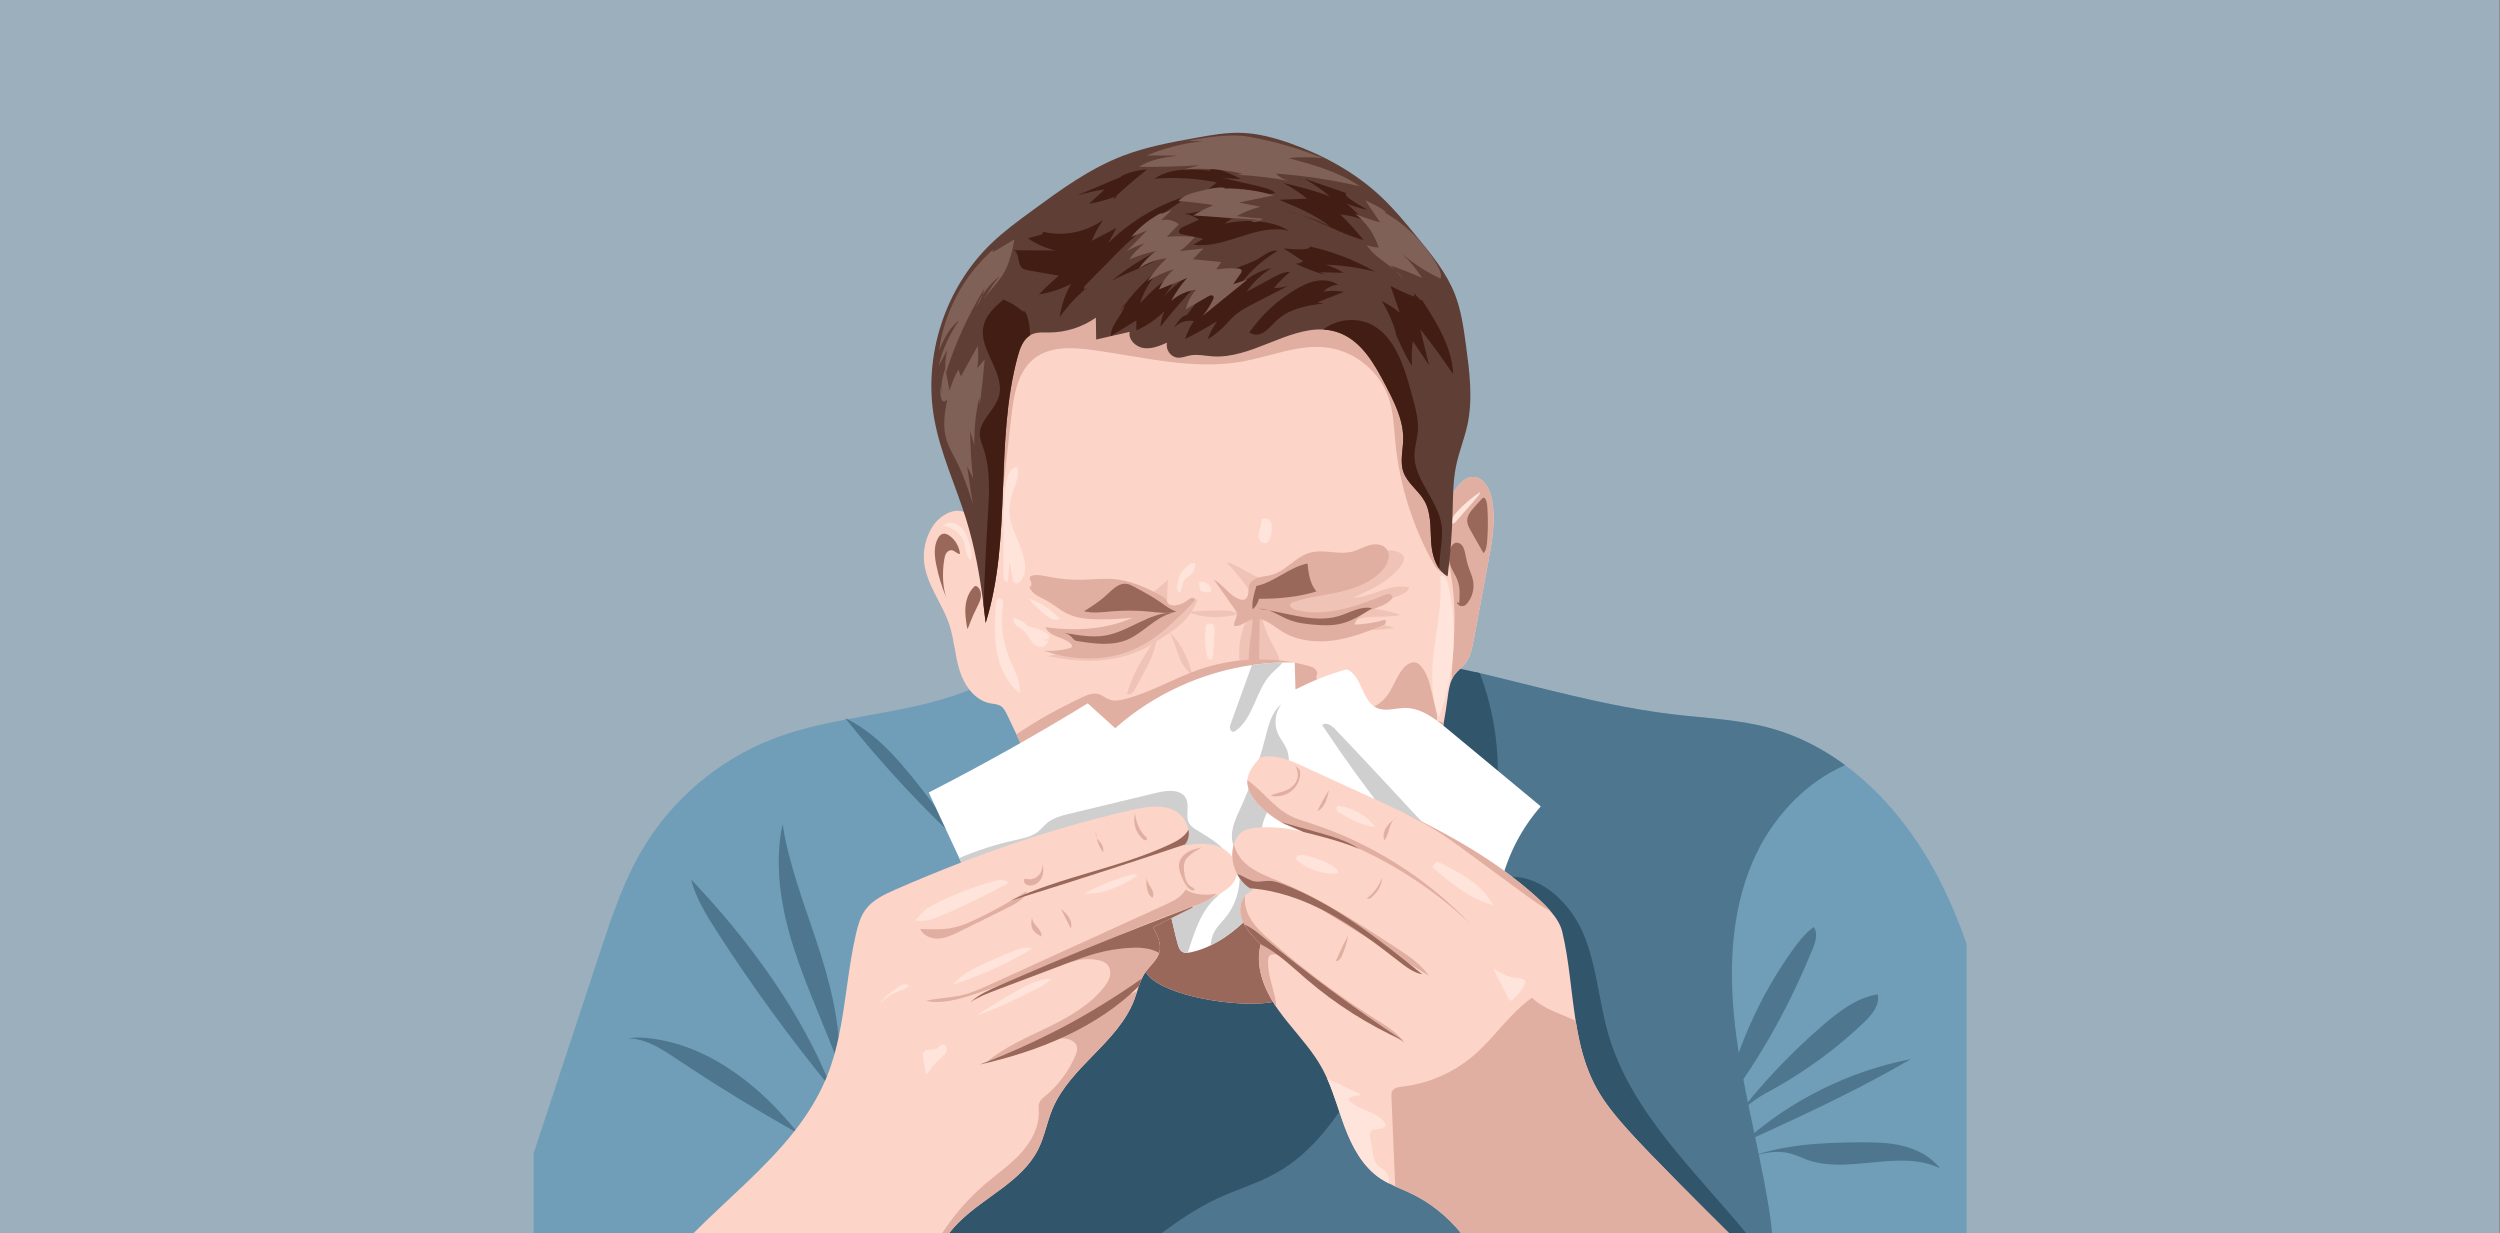 <svg width="2108" height="1040" viewBox="0 0 2108 1040" fill="none" xmlns="http://www.w3.org/2000/svg">
<rect x="0" y="0" width="2108" height="1040" fill="#808080" stroke="none"/>
<g clip-path="url(#clip0_101_1733)">
<rect width="2107.4" height="1040" fill="#9BAFBD"/>
<path d="M1658.23 795.755V1040H450V972.339C468.661 915.86 487.304 859.375 505.959 802.896C515.704 773.391 525.551 743.644 541.276 716.852C566.281 674.255 606.062 640.533 652.174 622.857C671.965 615.269 692.656 610.593 713.564 606.6C713.872 606.54 714.162 606.479 714.464 606.431C714.464 606.431 714.483 606.413 714.483 606.431C749.431 599.792 784.88 594.989 817.521 581.626C820.028 580.599 822.523 579.518 825 578.382C835.095 579.149 844.96 579.53 854.595 579.56C856.372 579.56 858.13 579.56 859.869 579.542C894.238 579.234 925.924 574.787 956.117 569.266C958.842 568.776 961.561 568.269 964.255 567.749C975.649 565.593 986.843 563.327 997.886 561.128C999.505 560.79 1001.11 560.47 1002.72 560.15C1016.93 557.322 1030.91 554.646 1044.83 552.459C1047.58 552.03 1050.33 551.619 1053.08 551.233C1055.99 550.822 1058.87 550.423 1061.75 550.073C1066.44 549.493 1071.11 548.986 1075.81 548.587C1079.45 548.249 1083.09 547.989 1086.73 547.777C1123.94 545.639 1160.67 549.753 1197.19 556.616C1200.86 557.304 1204.52 558.023 1208.19 558.754C1213.48 559.823 1218.77 560.959 1224.04 562.119C1224.18 562.137 1224.32 562.167 1224.45 562.21C1226.76 562.717 1229.06 563.219 1231.37 563.738C1235.31 564.638 1239.24 565.544 1243.19 566.475C1244.7 566.825 1246.21 567.194 1247.73 567.562C1251.11 568.372 1254.49 569.181 1257.89 570.009C1261.26 570.818 1264.65 571.658 1268.03 572.486C1273.66 573.863 1279.28 575.253 1284.93 576.66C1288.41 577.53 1291.89 578.388 1295.37 579.246C1298.85 580.104 1302.33 580.961 1305.82 581.813C1312.78 583.529 1319.75 585.19 1326.73 586.815C1331.97 588.042 1337.25 589.232 1342.51 590.392C1344.24 590.772 1345.97 591.141 1347.68 591.509C1349.43 591.89 1351.19 592.258 1352.93 592.627C1354.68 592.995 1356.43 593.364 1358.19 593.714C1365.96 595.291 1373.76 596.759 1381.57 598.088C1382.78 598.3 1384.01 598.499 1385.23 598.698C1388.64 599.266 1392.08 599.798 1395.5 600.305C1397.22 600.565 1398.93 600.813 1400.65 601.042C1404.07 601.514 1407.51 601.961 1410.95 602.371C1438.68 605.646 1466.9 606.715 1493.78 614.254C1516.34 620.604 1537.11 631.321 1555.81 645.161C1588.65 669.416 1615.2 703.265 1634.21 739.723C1643.65 757.823 1651.47 776.575 1658.23 795.755Z" fill="#709EB8"/>
<path d="M1477.87 726.56C1458.16 772.551 1457.5 824.608 1464.14 874.194C1464.75 878.719 1465.41 883.232 1466.11 887.732C1467.29 895.181 1468.59 902.6 1469.98 910C1469.98 910 1470 910.018 1469.98 910.018C1471.19 916.47 1472.48 922.898 1473.79 929.332C1473.94 930.111 1474.11 930.908 1474.26 931.688C1475.88 939.565 1477.55 947.425 1479.22 955.303V955.321C1479.48 956.511 1479.72 957.677 1479.96 958.867C1480.97 963.591 1481.97 968.334 1482.96 973.076C1482.99 973.215 1483.02 973.366 1483.04 973.505C1486.36 989.52 1489.49 1005.55 1492 1021.68C1492.93 1027.69 1493.76 1033.86 1494.17 1040.01H1441.76C1432.61 1026.21 1423.94 1012.11 1415.78 997.718V997.7C1410.64 988.674 1405.71 979.558 1400.99 970.321C1387.62 944.211 1375.42 916.639 1354.43 896.129C1347.61 889.46 1339.97 883.636 1331.92 878.235C1316.09 867.591 1298.73 858.596 1283.21 848.078C1283.06 847.969 1282.9 847.879 1282.77 847.788C1280.37 846.139 1278.01 844.471 1275.7 842.756C1273.82 841.336 1271.98 839.898 1270.2 838.412L1270.18 838.394C1260.25 830.244 1251.72 820.881 1245.68 809.227C1241.38 800.939 1238.69 791.992 1236.71 782.845C1236.11 780.121 1235.59 777.414 1235.12 774.678V774.66C1235.09 774.478 1235.06 774.291 1235.01 774.11V774.092C1234.72 772.364 1234.43 770.636 1234.16 768.908C1233.56 765.175 1233.01 761.448 1232.51 757.696C1232.16 755.141 1231.84 752.573 1231.53 750.018C1230.96 745.324 1230.46 740.612 1230.03 735.899C1229.29 727.992 1228.76 720.072 1228.41 712.145C1228.35 710.955 1228.3 709.747 1228.26 708.551C1227.2 680.411 1228.47 652.175 1232.06 624.252C1233.97 609.282 1236.56 594.397 1239.82 579.657C1240.8 575.295 1241.84 570.879 1243.16 566.565C1243.17 566.535 1243.17 566.505 1243.19 566.475C1244.7 566.825 1246.21 567.194 1247.73 567.562C1251.11 568.372 1254.49 569.181 1257.88 570.009C1261.26 570.818 1264.64 571.658 1268.03 572.486C1273.66 573.863 1279.28 575.253 1284.93 576.66C1288.41 577.53 1291.88 578.388 1295.37 579.246C1298.84 580.104 1302.33 580.961 1305.82 581.813C1312.77 583.529 1319.75 585.19 1326.72 586.815C1331.97 588.042 1337.25 589.232 1342.51 590.392C1344.24 590.772 1345.97 591.141 1347.68 591.509C1349.43 591.89 1351.18 592.258 1352.92 592.627C1354.68 592.995 1356.43 593.364 1358.19 593.714C1365.96 595.291 1373.75 596.759 1381.57 598.088C1382.78 598.3 1384.01 598.499 1385.23 598.698C1388.64 599.266 1392.08 599.798 1395.5 600.305C1397.22 600.565 1398.93 600.813 1400.64 601.042C1404.07 601.514 1407.51 601.961 1410.95 602.371C1438.68 605.646 1466.9 606.715 1493.78 614.254C1516.34 620.604 1537.11 631.321 1555.81 645.161C1521.09 660.216 1493 691.261 1477.87 726.56Z" fill="#4E768F"/>
<path d="M701.572 918.742C666.697 876.23 634.274 831.706 604.503 785.479C595.598 771.651 586.814 757.394 582.67 741.475C633.591 795.055 676.967 855.793 701.572 918.742Z" fill="#4E768F"/>
<path d="M817.31 717.703C779.565 683.148 744.556 645.608 712.713 605.555C736.926 617.166 755.412 637.875 772.128 658.893C787.998 678.847 802.896 699.574 817.31 717.703Z" fill="#4E768F"/>
<path d="M673.004 955.695C637.815 935.971 603.392 914.875 569.839 892.475C557.612 884.313 544.509 875.656 529.811 875.668C535.574 874.484 541.536 874.756 547.378 875.432C599.767 881.498 642.968 917.847 673.004 955.695Z" fill="#4E768F"/>
<path d="M708.042 900.117C696.05 866.485 680.476 834.171 669.542 800.178C658.607 766.184 652.421 729.647 659.9 694.729C669.874 761.357 709.721 822.451 708.042 900.117Z" fill="#4E768F"/>
<path d="M1452.96 933.53C1463.12 886.343 1482.98 841.264 1510.93 801.905C1516.23 794.438 1521.93 787.068 1529.32 781.661C1533.13 787.062 1530.81 794.481 1528.28 800.588C1509.27 846.701 1485.62 890.898 1452.96 933.53Z" fill="#4E768F"/>
<path d="M1463.02 942.918C1485.13 914.023 1510.26 887.448 1537.88 863.767C1551.2 852.337 1565.93 841.209 1583.27 838.418C1585.32 847.438 1578.32 855.799 1571.62 862.178C1548.82 883.896 1523.26 902.708 1495.75 918.017C1485.34 923.81 1474.46 929.235 1463.02 942.918Z" fill="#4E768F"/>
<path d="M1469.63 963.537C1509.34 927.852 1558.86 903.192 1611.27 893.006C1572.42 915.667 1531.87 935.409 1469.63 963.537Z" fill="#4E768F"/>
<path d="M1470.41 977.552C1500.7 965.186 1534.17 963.501 1566.88 963.217C1579.41 963.108 1592.09 963.193 1604.27 966.153C1616.46 969.113 1628.26 975.233 1635.84 985.225C1601.6 968.213 1558.59 991.024 1522.8 977.577C1511.74 973.42 1501.42 965.821 1470.41 977.552Z" fill="#4E768F"/>
<path d="M1366.27 1040H908.809C910.917 1031.82 916.318 1024.83 921.58 1018.16C943.908 989.901 966.882 961.604 995.602 939.904C1028.79 914.821 1067.95 899.851 1108.86 891.145C1126.43 887.4 1144.34 884.814 1162.23 883.087C1169.13 882.416 1176.03 881.86 1182.89 881.437C1199.3 880.41 1216.02 879.951 1231.94 884.101C1236.22 885.219 1240.38 886.639 1244.43 888.336C1262.89 896.045 1279.03 909.196 1293.95 922.765C1321.83 948.138 1348.01 976.984 1361.47 1012.19C1364.87 1021.05 1367.45 1030.64 1366.27 1040Z" fill="#4E768F"/>
<path d="M1262.97 649.909C1262.99 653.746 1262.89 657.588 1262.7 661.424C1261.77 680.387 1258.49 699.139 1255.22 717.842C1254.84 720.029 1254.45 722.234 1254.06 724.421C1253.72 726.33 1253.37 728.257 1253.02 730.172C1251.78 736.721 1250.43 743.282 1248.81 749.734C1248.06 752.718 1247.27 755.654 1246.38 758.572V758.59C1246.3 758.868 1246.23 759.128 1246.14 759.388C1244.18 765.858 1241.87 772.159 1239.03 778.2C1239.03 778.23 1239.01 778.248 1239 778.26C1238.28 779.807 1237.51 781.335 1236.72 782.845C1234.39 787.268 1231.75 791.514 1228.72 795.568C1221.65 805.053 1212.75 813.021 1204.72 821.72C1204.6 821.859 1204.48 821.998 1204.36 822.131C1204.27 822.21 1204.19 822.3 1204.11 822.391C1191.82 835.863 1181.44 851.159 1171.73 867.047C1171.33 867.688 1170.94 868.346 1170.54 869.005C1170.34 869.343 1170.14 869.675 1169.95 870.013C1169.78 870.291 1169.61 870.563 1169.44 870.853C1167 874.889 1164.61 878.973 1162.24 883.074C1155.11 895.356 1148.15 907.747 1140.81 919.672C1137.11 925.713 1133.3 931.615 1129.34 937.354C1114.61 958.613 1097.6 977.317 1074.75 989.828C1059.4 998.255 1042.38 1003.15 1026.49 1010.54C1009.59 1018.41 994.172 1029 979.075 1039.99H693.164C696.849 1021.3 702.19 1002.85 712.786 987.152C723.491 971.324 738.829 959.381 753.328 946.93C787.34 917.751 817.872 884.5 844.097 848.144C846.145 845.299 848.162 842.442 850.156 839.566C852.802 835.76 855.4 831.918 857.955 828.052C858.825 826.722 859.701 825.375 860.571 824.028C860.77 823.72 860.952 823.43 861.151 823.128C861.211 823.019 861.29 822.916 861.35 822.808C862.788 820.591 864.196 818.373 865.603 816.138C874.17 802.527 882.597 788.79 893.054 776.605C894.462 774.968 895.882 773.379 897.368 771.802C897.839 771.283 898.328 770.763 898.818 770.256C904.551 764.245 910.731 758.681 917.171 753.401C918.319 752.44 919.497 751.492 920.675 750.573C921.146 750.193 921.623 749.806 922.112 749.456C922.131 749.426 922.131 749.426 922.143 749.438C931.531 742.019 941.414 735.12 951.219 728.269C951.527 728.058 951.817 727.84 952.119 727.629C952.137 727.647 952.137 727.629 952.137 727.629C954.215 726.173 956.281 724.723 958.359 723.285L958.378 723.267C958.396 723.267 958.408 723.249 958.426 723.237L1000.32 694.01C1000.88 693.611 1001.46 693.212 1002.03 692.82C1018.63 681.245 1035.2 669.664 1051.8 658.071C1051.86 658.041 1051.92 657.992 1051.98 657.95C1053.65 656.79 1055.28 655.624 1056.95 654.476H1056.97C1064.43 649.263 1071.9 644.043 1079.36 638.848C1081.51 637.332 1083.68 635.833 1085.84 634.323C1086.82 633.634 1087.79 632.964 1088.76 632.275C1097.86 625.926 1106.97 619.583 1116.06 613.221H1116.08C1117.32 612.351 1118.58 611.475 1119.82 610.624C1129.04 604.184 1138.28 597.744 1147.5 591.292C1149.02 590.223 1150.57 589.153 1152.1 588.078C1161.2 581.729 1170.3 575.385 1179.4 569.036C1184.31 565.611 1189.2 562.186 1194.11 558.772C1195.14 558.053 1196.16 557.334 1197.19 556.616L1208.17 559.002L1224 562.427L1224.44 562.518L1231.12 563.974L1243.15 566.571L1247.73 567.568C1257.77 593.781 1262.96 621.842 1262.97 649.909Z" fill="#31556B"/>
<path d="M1472.56 1040H1397.36C1353.21 979.528 1311.86 917.02 1282.98 848.289C1282.9 848.12 1282.84 847.951 1282.77 847.782C1281.58 844.937 1280.41 842.091 1279.28 839.234C1279.14 838.944 1279.04 838.636 1278.91 838.346C1277.01 833.543 1275.15 828.68 1273.44 823.696C1265.67 801.229 1260.66 776.593 1265.15 746.78C1265.15 746.78 1265.15 746.761 1265.15 746.731C1265.49 744.496 1265.89 742.237 1266.33 739.941C1266.54 739.911 1266.74 739.862 1266.96 739.832C1269.64 739.391 1272.3 739.192 1274.95 739.222C1300.89 739.542 1324.07 761.84 1334.72 786.494C1346.52 813.843 1347.98 844.459 1356.44 873.016C1375.68 938.001 1428.9 987.037 1472.56 1040Z" fill="#31556B"/>
<path d="M1254.93 473.737C1250.8 495.793 1246.67 517.843 1242.56 539.9C1241.29 546.678 1239.9 553.71 1235.69 559.153C1232.91 562.747 1229.04 565.424 1226.37 569.109C1225.46 570.377 1224.71 571.737 1224.1 573.162C1222 577.874 1221.33 583.257 1220.64 588.428C1219.72 595.418 1218.64 602.377 1217.39 609.307H1217.37C1217.35 609.446 1217.34 609.597 1217.29 609.736C1216.17 615.976 1214.92 622.199 1213.51 628.397C1201.94 680.043 1181.41 729.707 1153.04 774.412C1148.23 782.012 1143.36 789.521 1138.26 796.631C1120.77 821.146 1100.58 841.167 1069.85 845.42C1040.71 849.455 981.701 839.687 967.595 821.793C953.537 803.929 941.262 785.655 930.14 767.012C907.782 729.586 890.021 690.645 871.565 650.453C871.547 650.453 871.547 650.453 871.547 650.453C866.792 640.099 861.989 629.653 857.03 619.118C854.492 613.674 851.889 608.213 849.243 602.722C847.895 599.937 846.427 597.001 843.83 595.333C841.184 593.654 837.867 593.588 834.774 592.996C821.792 590.44 813.044 577.899 809.111 565.267C805.166 552.634 804.598 539.114 800.424 526.555C794.522 508.83 781.6 493.461 779.316 474.909C777.999 464.204 780.524 453.07 786.336 443.984C792.957 433.617 807.456 425.951 816.723 434.107C819.278 431.291 821.048 428.035 822.287 424.531C824.794 417.512 825.193 409.465 825.422 401.883C826.461 365.775 827.76 328.289 844.186 296.108C864.666 255.977 906.144 230.096 949.272 217.065C992.4 204.016 1037.93 201.956 1082.76 197.504C1090.39 196.737 1098.21 195.927 1105.61 197.885C1111.14 199.353 1116.16 202.307 1121.08 205.225C1144.81 219.264 1169.3 234.041 1184.72 256.889C1197.34 275.58 1202.78 298.216 1205.69 320.605C1208.75 344.16 1209.25 368.065 1207.19 391.722C1206.19 403.176 1205.24 416.466 1213.66 424.314C1213.97 424.223 1214.27 424.133 1214.56 424.006C1214.67 423.976 1214.77 423.945 1214.88 423.897C1225.83 419.674 1230.04 402.288 1241.94 402.167C1250.53 402.088 1255.89 411.513 1257.7 419.91C1261.56 437.58 1258.25 455.945 1254.93 473.737Z" fill="#FDD5C8"/>
<path d="M1053.62 517.946C1046.17 530.626 1043.27 545.917 1045.56 560.446C1045.77 561.757 1046.06 563.146 1046.98 564.101C1047.99 565.14 1049.51 565.442 1050.93 565.659C1059.01 566.91 1067.24 567.2 1075.39 566.523C1076.13 566.463 1076.91 566.372 1077.49 565.907C1077.97 565.508 1078.23 564.904 1078.42 564.306C1079.65 560.512 1079.02 556.338 1077.62 552.61C1076.22 548.883 1074.09 545.476 1072.21 541.966C1069.21 536.396 1066.83 530.5 1065.1 524.416C1064.35 521.752 1063.63 518.901 1061.63 516.985C1059.64 515.07 1055.61 514.557 1053.62 517.946Z" fill="#EFC3B6"/>
<path d="M971.812 499.823C976.21 496.24 980.548 492.591 984.837 488.882C984.275 495.539 984.082 502.227 984.257 508.902C980.415 504.982 975.788 501.822 971.812 499.823Z" fill="#EFC3B6"/>
<path d="M798.285 504.776C794.389 495.66 791.428 486.139 789.471 476.419C787.955 468.898 787.145 460.664 790.836 453.94C791.761 452.254 793.09 450.617 794.95 450.14C797.023 449.602 799.173 450.641 800.901 451.916C805.74 455.48 808.948 461.183 809.479 467.17C806.852 467.091 805.021 464.204 802.411 463.932C800.623 463.745 798.901 464.892 797.917 466.403C796.932 467.913 796.551 469.719 796.249 471.495C794.141 483.868 795.12 496.76 798.285 504.776Z" fill="#99685A"/>
<path d="M1066.08 488.344C1054.6 485.632 1045.33 476.836 1033.92 473.876C1041.41 481.578 1048.2 489.963 1054.18 498.892C1055.45 497.031 1056.47 494.99 1057.89 493.238C1060.07 490.537 1063.2 488.628 1066.08 488.344Z" fill="#EFC3B6"/>
<path d="M1003.35 507.857C1005.58 506.86 1007.8 505.864 1010.04 504.867C1007.41 512.358 1003.03 519.233 997.359 524.785C992.569 529.473 986.926 533.188 981.326 536.873C975.853 540.474 970.361 544.08 964.513 547.022C939.944 559.376 910.723 559.092 883.846 553.263C898.671 549.094 914.172 548.164 929.426 546.05C944.68 543.941 960.176 540.468 972.995 531.937C985.011 523.945 994.115 511.977 1003.35 507.857Z" fill="#EFC3B6"/>
<path d="M1149.27 530.941C1158.03 531.527 1166.87 531.025 1175.51 529.436C1163.2 523.842 1148.43 530.21 1135.42 526.531C1141.57 521.734 1149.72 520.411 1157.51 520.097C1165.31 519.783 1173.21 520.308 1180.81 518.538C1170.42 514.623 1159.24 512.811 1148.14 513.24C1159.09 509.917 1169.9 506.117 1180.51 501.846C1183.73 500.553 1187.3 498.826 1188.3 495.503C1180.54 493.226 1172.2 495.328 1164.56 497.974C1156.91 500.62 1149.23 503.858 1141.13 503.87C1155.82 497.297 1171.1 490.271 1181.07 477.639C1182.96 475.241 1184.7 472.081 1183.5 469.272C1182.97 468.034 1181.92 467.085 1180.79 466.354C1175.55 462.965 1168.53 463.811 1162.88 466.445C1157.23 469.079 1152.47 473.272 1147.23 476.661C1141.69 480.249 1135.62 482.943 1129.59 485.626C1119.69 490.018 1109.77 494.416 1099.47 497.756C1093.49 499.69 1087.37 501.278 1081.72 504.003C1079.43 505.109 1077.06 506.583 1076.22 508.981C1075.05 512.316 1077.32 515.856 1079.83 518.333C1086.24 524.628 1094.9 528.222 1103.72 529.92C1112.53 531.617 1121.58 531.539 1130.56 531.376C1136.76 531.249 1143.21 530.53 1149.27 530.941Z" fill="#EFC3B6"/>
<path d="M815.563 529.811C814.487 523.739 813.551 517.565 814.119 511.422C814.687 505.278 816.904 499.098 821.338 494.808C821.676 494.482 822.057 494.15 822.522 494.089C823.023 494.023 823.513 494.277 823.93 494.573C826.666 496.536 827.56 500.33 827.041 503.659C826.521 506.987 824.848 510.008 823.325 513.016C821.398 516.822 819.664 520.719 818.136 524.7C816.922 527.854 815.822 531.297 815.563 529.811Z" fill="#99685A"/>
<path d="M1166.69 526.941C1152.82 532.735 1138.63 538.22 1123.72 540.141C1108.82 542.062 1092.95 540.135 1080.31 532.01C1072.73 527.135 1064.86 519.795 1056.14 522.054C1050.76 523.45 1046.32 528.44 1040.78 527.974C1039.74 524.374 1043.42 520.791 1042.76 517.106C1042.51 515.747 1041.7 514.569 1040.9 513.439C1035.12 505.217 1029.34 496.995 1023.56 488.773C1031.87 493.117 1036.87 502.891 1045.88 505.495C1046.77 505.755 1047.72 505.936 1048.63 505.755C1050.95 505.302 1052.23 502.746 1052.55 500.408C1052.86 498.071 1052.58 495.624 1053.37 493.395C1054.56 490.024 1057.97 487.915 1061.4 486.912C1064.83 485.91 1068.45 485.753 1071.91 484.834C1084.17 481.572 1092.45 469.351 1104.68 465.968C1116.15 462.79 1128.66 468.076 1140.19 465.122C1145.29 463.817 1149.88 460.966 1154.97 459.612C1160.05 458.259 1166.3 458.863 1169.37 463.134C1173.15 468.402 1170.01 475.893 1165.69 480.726C1156.66 490.815 1143.32 495.938 1130.13 498.983C1116.94 502.028 1103.33 503.381 1090.48 507.676C1089.63 507.96 1088.72 508.304 1088.21 509.047C1086.7 511.246 1089.89 513.651 1092.47 514.303C1117.42 520.592 1143.46 511.56 1167.24 501.744C1168.6 501.182 1170.04 500.608 1171.5 500.813C1172.95 501.019 1174.36 502.33 1174.11 503.779C1173.99 504.498 1173.5 505.096 1172.99 505.622C1168.54 510.25 1161.98 511.989 1156.01 514.327C1150.03 516.665 1143.79 520.453 1142.19 526.669C1150.94 526.343 1159.67 524.948 1168.1 522.525C1169.44 524.452 1167.31 527.588 1166.69 526.941Z" fill="#E0AFA1"/>
<path d="M1007.74 506.142C992.527 521.988 976.802 538.208 956.775 547.24C933.051 557.945 905.153 557.304 880.566 548.762C887.628 549.143 894.744 548.436 901.595 546.684C902.489 546.454 903.498 546.098 903.8 545.228C904.114 544.316 903.456 543.361 902.761 542.685C899.662 539.664 895.318 538.414 891.295 536.825C887.271 535.236 883.109 532.874 881.556 528.838C906.325 532.173 932.339 531.08 955.12 520.791C946.215 521.788 937.256 522.29 928.297 522.29C918.226 522.29 907.811 521.571 898.864 516.949C893.222 514.031 888.431 509.694 882.861 506.637C877.116 503.483 869.891 500.982 867.934 494.73C869.637 495.074 870.12 492.374 869.39 490.797C868.665 489.22 867.626 487.172 868.888 485.976C869.299 485.59 869.873 485.42 870.423 485.3C875.213 484.236 880.173 485.487 884.988 486.447C893.838 488.217 902.882 489.027 911.907 488.858C921.06 488.689 930.23 487.511 939.352 488.308C953.471 489.54 966.773 495.431 979.115 502.396C980.638 503.254 982.202 504.178 983.169 505.634C983.858 506.673 984.202 507.93 985.036 508.854C986.353 510.322 988.558 510.588 990.521 510.449C994.285 510.183 997.964 508.782 1000.94 506.468C1002.25 505.453 1003.55 504.214 1005.2 504.063C1006.84 503.912 1008.44 505.411 1007.74 506.142Z" fill="#E0AFA1"/>
<path d="M1254.93 473.737C1250.8 495.793 1246.67 517.843 1242.56 539.9C1241.29 546.678 1239.89 553.71 1235.69 559.153C1232.9 562.747 1229.04 565.424 1226.37 569.109C1225.46 570.377 1224.71 571.737 1224.1 573.162C1223.96 569.459 1224.21 565.732 1224.47 562.028C1225.85 542.328 1227.4 522.537 1225.75 502.855C1223.55 476.655 1215.74 451.1 1214.6 424.858C1214.58 424.58 1214.58 424.308 1214.58 424C1214.69 423.97 1214.79 423.939 1214.9 423.891C1225.85 419.668 1230.06 402.282 1241.96 402.161C1250.56 402.082 1255.91 411.507 1257.73 419.904C1261.56 437.58 1258.25 455.945 1254.93 473.737Z" fill="#E0AFA1"/>
<path d="M896.781 533.514C899.615 533.997 902.261 535.514 904.103 537.719C904.659 538.383 905.16 539.12 905.867 539.628C906.779 540.28 907.927 540.474 909.033 540.649C922.946 542.848 937.728 544.829 950.693 539.308C964.388 533.478 974.573 519.807 989.078 516.641C968.907 516.363 952.04 532.397 932.17 535.852C920.281 537.924 908.133 535.357 896.781 533.514Z" fill="#99685A"/>
<path d="M914.047 515.421C921.677 517.33 929.681 516.152 937.517 515.487C948.059 514.599 958.685 514.678 969.215 515.729C976.821 516.49 984.626 517.735 992.002 515.717C987.314 514.327 983.381 511.186 979.376 508.371C972.097 503.254 964.237 499.031 956.395 494.826C954.323 493.715 952.191 492.579 949.853 492.283C943.268 491.443 937.958 497.152 933.089 501.665C927.023 507.283 919.865 511.712 914.047 515.421Z" fill="#99685A"/>
<path d="M1061.61 513.337C1070.14 513.022 1077.55 518.689 1085.41 522.018C1093.38 525.395 1102.14 526.422 1110.78 526.959C1116.78 527.334 1122.85 527.485 1128.75 526.331C1139.01 524.325 1148.07 518.526 1156.85 512.841C1147.4 510.739 1138.28 516.635 1129.01 519.432C1118.33 522.658 1106.83 521.752 1095.83 519.831C1084.84 517.91 1073.96 515.004 1061.61 513.337Z" fill="#99685A"/>
<path d="M1056.24 513.844C1058.85 511.47 1060.74 508.316 1061.61 504.897C1077.91 504.982 1094.36 503.459 1110.05 498.711C1104.54 492.38 1103.38 483.487 1102.45 475.15C1087.01 478.195 1074.83 490.827 1059.42 494.077C1057.35 500.88 1055.29 507.682 1056.24 513.844Z" fill="#99685A"/>
<path d="M1000.4 515.723C1009.89 515.161 1019.4 514.823 1028.91 514.708C1034.12 514.648 1039.77 514.793 1043.88 518.012C1030.11 521.365 1015.6 521.686 1000.4 515.723Z" fill="#EFC3B6"/>
<path d="M986.016 533.285C989.507 539.229 991.265 546.007 993.724 552.453C996.183 558.899 999.596 565.339 1005.33 569.175C1001.93 554.646 994.963 540.963 986.016 533.285Z" fill="#EFC3B6"/>
<path d="M975.092 537.278C965.051 552.326 954.848 567.743 950.305 585.251C953.023 586.658 955.79 583.499 957.24 580.804C959.052 577.439 960.865 574.068 962.683 570.704C969.05 558.863 975.605 546.297 975.092 537.278Z" fill="#EFC3B6"/>
<path d="M839.583 512.31C838.828 525.316 838.315 538.498 840.93 551.263C843.552 564.028 849.63 576.509 859.942 584.477C860.83 574.292 855.097 564.892 851.2 555.438C845.461 541.519 843.504 526.059 845.594 511.15C845.806 509.633 846.053 508.039 845.504 506.607C844.954 505.175 843.274 504.057 841.879 504.692C840.133 505.477 839.837 507.918 839.583 512.31Z" fill="#FEE4DB"/>
<path d="M1017.07 527.189C1015.54 535.828 1015.83 544.787 1017.91 553.305C1018.2 554.519 1018.76 555.939 1019.99 556.156C1021.83 556.489 1022.7 553.976 1022.81 552.109C1023.19 545.989 1023.57 539.863 1023.95 533.744C1024.08 531.732 1024.18 529.63 1023.37 527.781C1022.57 525.932 1020.54 524.452 1017.07 527.189Z" fill="#FEE4DB"/>
<path d="M992.665 494.536C993.608 491.449 993.529 488.078 994.798 485.118C995.903 482.539 997.939 480.497 999.921 478.515C1001.61 476.83 1003.48 475.054 1005.85 474.74C1006.33 474.673 1006.86 474.685 1007.26 474.957C1008.14 475.543 1007.93 476.866 1007.61 477.875C1006.9 480.146 1006.11 482.496 1004.46 484.212C1002.77 485.958 1000.31 486.888 998.821 488.809C996.749 491.48 997.075 495.292 995.686 498.367C995.456 498.868 995.046 499.43 994.502 499.345C994.224 499.303 993.994 499.098 993.807 498.886C991.862 496.681 992.079 493.334 992.665 494.536Z" fill="#FEE4DB"/>
<path d="M1011.01 490.869C1011.09 493.322 1011.44 495.763 1012.05 498.137C1013.92 498.711 1015.8 499.291 1017.75 499.514C1019.12 499.671 1020.89 499.394 1021.25 498.058C1021.37 497.599 1021.28 497.104 1021.16 496.645C1020.05 492.627 1015.63 489.83 1011.52 490.543C1011.2 491.274 1011.08 492.096 1011.01 490.869Z" fill="#FEE4DB"/>
<path d="M1063.54 437.888C1064.03 440.613 1063.11 443.368 1062.29 446.014C1061.48 448.66 1060.76 451.529 1061.64 454.157C1062.52 456.779 1065.67 458.809 1068.13 457.522C1069.43 456.84 1070.19 455.45 1070.75 454.085C1072.34 450.158 1072.82 445.778 1072.1 441.598C1071.64 438.94 1069.38 435.738 1063.54 437.888Z" fill="#FEE4DB"/>
<path d="M1214.4 486.067C1216.12 505.978 1212.12 525.872 1209.56 545.693C1207 565.514 1205.97 586.278 1213.25 604.891C1226.19 570.643 1229.23 532.729 1221.93 496.856C1220.64 490.501 1217.94 483.088 1214.4 486.067Z" fill="#FEE4DB"/>
<path d="M851.067 428.392C850.082 444.491 861.863 458.646 864.128 474.613C864.962 480.497 864.086 487.317 859.356 490.924C858.582 491.516 857.64 492.017 856.673 491.878C854.891 491.619 854.148 489.492 853.792 487.722C852.849 483.052 852.004 478.358 851.266 473.652C850.838 478.576 850.415 483.499 849.986 488.417C849.931 489.045 849.847 489.74 849.388 490.175C847.908 491.582 846.186 488.683 846.186 486.647C846.18 474.093 846.168 461.534 846.162 448.98C846.15 434.832 846.15 420.605 848.469 406.643C849.382 401.14 851.762 394.597 857.277 393.758C860.292 400.445 856.244 407.942 853.949 414.908C851.762 421.577 851.188 428.778 851.067 428.392Z" fill="#FEE4DB"/>
<path d="M795.223 443.476C803.197 444.141 810.513 449.922 813.002 457.534C814.639 462.542 814.488 468.439 818.04 472.329C820.179 469.447 819.345 465.424 818.415 461.956C816.838 456.06 815.128 449.928 811.044 445.398C806.967 440.861 799.735 438.529 795.223 443.476Z" fill="#FEE4DB"/>
<path d="M1247.47 415.252C1240.45 419.958 1234.01 425.528 1228.32 431.787C1225.84 434.511 1223.37 437.882 1223.97 441.519C1225.54 441.912 1226.96 440.571 1228.02 439.35C1234.17 432.306 1240.32 425.262 1246.47 418.218C1247.25 417.318 1248.09 416.189 1247.74 415.047C1246.68 414.932 1245.62 414.817 1247.47 415.252Z" fill="#FEE4DB"/>
<path d="M867.674 504.728C877.521 508.292 886.516 514.194 893.711 521.806C889.597 524.41 884.408 521.051 880.735 517.855C875.449 513.252 870.163 508.649 867.674 504.728Z" fill="#FEE4DB"/>
<path d="M865.669 527.678C871.329 529.14 877.081 530.639 882.095 533.641C883.381 534.408 884.759 535.574 884.62 537.066C884.372 539.64 880.578 539.561 878.144 538.697C879.678 539.863 881.648 540.437 883.563 540.28C883.677 543.621 879.708 545.947 876.428 545.3C873.148 544.654 870.647 542.008 868.72 539.277C866.792 536.547 865.143 533.526 862.539 531.43C860.709 529.962 858.492 529.019 856.758 527.437C855.024 525.854 853.846 523.244 854.922 521.16C859.954 522.35 864.618 525.056 865.669 527.678Z" fill="#FEE4DB"/>
<path d="M1056.35 520.006C1055.94 533.828 1051.74 547.548 1053.32 561.279C1056.07 560.536 1059.13 560.977 1061.56 562.476C1061.78 547.409 1062.01 532.336 1062.23 517.269C1059.75 516.883 1056.42 517.674 1056.35 520.006Z" fill="#E0AFA1"/>
<path d="M1141.24 599.055C1151.42 600.13 1162.03 595.799 1168.55 587.903C1174.61 580.569 1177.09 570.77 1183.24 563.515C1186.09 560.15 1190.65 557.256 1194.71 558.984C1196.14 559.594 1197.29 560.705 1198.3 561.89C1203.61 568.118 1205.6 576.443 1207.42 584.423C1208.59 589.534 1209.75 594.639 1210.91 599.75C1211.55 602.553 1212.19 605.501 1211.37 608.256C1209.46 614.701 1201.2 616.417 1194.47 616.369C1176.81 616.248 1159.2 611.868 1143.54 603.7C1143.38 603.054 1143.23 602.42 1141.24 599.055Z" fill="#E0AFA1"/>
<path d="M839.299 469.792C839.359 469.302 839.408 468.795 839.468 468.306C839.559 468.124 839.649 467.937 839.698 467.786C839.589 468.215 839.45 468.874 839.299 469.792Z" fill="#E0AFA1"/>
<path d="M839.921 467.067C839.921 467.128 839.861 467.406 839.691 467.786C839.818 467.327 839.891 467.097 839.921 467.067Z" fill="#E0AFA1"/>
<path d="M1220.06 481.596C1216.84 484.883 1211.69 480.479 1209.41 476.485C1191.37 444.751 1180.08 409.193 1176.54 372.855C1175.33 360.392 1174.99 347.682 1171.04 335.799C1163.65 313.682 1143.11 296.525 1120.03 293.22C1095.75 289.747 1071.96 300.44 1047.83 304.795C1005.56 312.456 962.551 300.591 919.955 294.96C903.68 292.822 885.617 292.036 872.543 301.95C857.966 313.023 854.788 333.273 852.722 351.457C848.3 390.411 843.884 429.352 839.462 468.306C838.622 470.003 836.478 472.619 832.104 471C829.705 470.1 829.409 455.903 827.778 453.916C821.477 446.267 821.538 435.593 822.305 424.519C824.812 417.499 825.211 409.453 825.44 401.871C826.479 365.763 827.778 328.277 844.204 296.096C864.684 255.965 906.163 230.084 949.29 217.053C992.418 204.004 1037.95 201.944 1082.78 197.492C1090.41 196.725 1098.22 195.915 1105.62 197.873C1111.16 199.341 1116.18 202.295 1121.1 205.213C1144.83 219.252 1169.32 234.029 1184.74 256.877C1197.36 275.568 1202.8 298.204 1205.71 320.593C1208.76 344.148 1209.27 368.052 1207.21 391.71C1206.21 403.164 1205.26 416.454 1213.68 424.302C1214.09 424.181 1214.5 424.042 1214.9 423.891C1218.15 438.468 1221.83 450.732 1217.03 467.696C1216.69 468.843 1220.9 480.738 1220.06 481.596Z" fill="#E0AFA1"/>
<path d="M1138.27 796.625C1120.77 821.14 1100.58 841.161 1069.85 845.414C1040.71 849.449 981.702 839.681 967.596 821.787C953.538 803.923 941.262 785.648 930.141 767.005C940.018 752.676 960.437 748.822 978.12 750.41C996.714 752.078 1015.24 757.968 1033.73 755.304C1046.25 753.515 1058.33 747.813 1070.97 748.634C1078.33 749.124 1085.36 751.83 1091.97 755.104C1106.82 762.462 1120.16 772.859 1130.93 785.479C1133.8 788.856 1136.57 792.554 1138.27 796.625Z" fill="#99685A"/>
<path d="M1217.38 609.301L1217.29 609.73L1213.51 628.391C1164.07 633.103 1114.26 634.033 1064.67 631.206C1024.28 628.898 982.68 624.234 944.185 636.728C928.659 641.76 913.871 649.547 897.705 651.776C889.688 652.894 881.49 652.586 873.57 650.906C872.899 650.767 872.223 650.616 871.564 650.447C871.546 650.447 871.546 650.447 871.546 650.447C866.792 640.092 861.989 629.647 857.029 619.112C874.724 607.319 893.325 596.856 912.59 587.897C916.982 585.861 921.875 583.861 926.491 585.251C929.686 586.211 932.224 588.676 935.347 589.854C939.431 591.401 943.986 590.603 948.209 589.534C969.957 584.03 989.518 572.099 1010.69 564.699C1040.37 554.344 1073.21 553.214 1103.52 561.515C1106.96 562.445 1111.12 564.62 1110.63 568.154C1110.46 569.381 1109.7 570.522 1109.89 571.749C1110.14 573.168 1111.58 574.014 1112.86 574.673C1137.13 587.033 1161.86 599.556 1188.7 604.069C1198.31 605.688 1208.17 606.286 1217.35 609.313H1217.38V609.301Z" fill="#E0AFA1"/>
<path d="M1230.36 508.878C1230.84 502.299 1231.29 495.479 1228.99 489.293C1227.46 485.148 1224.76 481.512 1223.25 477.367C1221.67 473.054 1221.43 468.263 1222.57 463.817C1223.29 461.014 1225.02 457.981 1227.89 457.625C1229.83 457.383 1231.75 458.513 1232.94 460.066C1234.12 461.618 1234.7 463.545 1235.17 465.442C1236.05 469.085 1236.59 472.812 1237.68 476.395C1239.04 480.823 1241.22 484.997 1242.09 489.546C1243.31 495.974 1241.67 502.891 1237.7 508.093C1236.83 509.223 1235.82 510.304 1234.5 510.817C1232.82 511.476 1230.76 511.035 1229.48 509.748C1228.2 508.449 1227.79 506.383 1230.36 508.878Z" fill="#99685A"/>
<path d="M1250.87 466.403C1247.34 460.174 1243.8 453.952 1240.27 447.723C1238.73 445.017 1237.15 442.16 1237.13 439.048C1237.11 434.523 1240.33 430.711 1243.37 427.359C1245.32 425.196 1247.29 423.033 1249.25 420.87C1249.86 420.2 1250.7 419.463 1251.55 419.765C1252.04 419.94 1252.35 420.417 1252.59 420.876C1253.78 423.196 1254.02 425.866 1254.19 428.47C1254.77 437.611 1254.71 446.787 1254.01 455.921C1253.69 460.162 1252.94 464.911 1250.87 466.403Z" fill="#99685A"/>
<path d="M1237.42 357.837C1234.91 369.629 1230.25 380.872 1227.8 392.676C1225.11 405.755 1225.2 419.209 1224.82 432.566C1224.31 450.442 1222.91 468.306 1220.62 486.049C1217.84 484.49 1215.58 482.363 1213.75 479.868C1208.98 473.386 1207.16 464.361 1206.69 456.054C1206.02 444.57 1206.75 432.349 1201.09 422.332C1196.13 413.585 1186.77 407.556 1183.4 398.089C1180.3 389.311 1183.05 379.676 1183.19 370.36C1183.42 354.254 1175.8 339.224 1168.37 324.937C1159.09 307.103 1148.26 287.85 1129.47 280.703C1124.91 278.975 1120.32 278.075 1115.72 277.846C1085.51 276.269 1054.53 302.62 1022.53 300.494C1016.17 300.083 1009.78 298.519 1003.51 299.684C999.903 300.373 996.339 301.962 992.684 301.551C986.951 300.893 982.589 294.513 984.075 288.931C977.853 291.638 971.226 294.423 964.502 293.516C957.76 292.616 951.241 286.497 952.528 279.827C943.104 281.984 933.686 284.141 924.28 286.279C924.189 280.129 924.11 273.997 924.032 267.847C912.608 275.876 898.689 280.298 884.728 280.341C879.714 280.359 874.452 279.869 869.909 282.008C869.42 282.238 868.961 282.479 868.52 282.775C862.678 286.34 859.983 293.698 858.153 300.458C838.35 373.52 853.701 453.064 831.101 525.298C830.533 520.066 829.941 514.895 829.282 509.76V509.712C826.147 484.877 821.833 461.135 814.783 438.227C806.006 409.749 792.987 382.449 787.761 353.113C778.307 300.029 796.92 242.734 835.801 205.339C846.385 195.136 858.286 186.419 870.139 177.731C894.273 160.049 918.788 142.155 946.716 131.408C966.628 123.747 987.778 119.923 1008.78 116.142C1021.26 113.894 1033.84 111.629 1046.52 112.009C1060.87 112.438 1074.91 116.232 1088.43 121.047C1116.04 130.882 1142.29 145.23 1163.75 165.184C1175.3 175.919 1185.33 188.17 1195.33 200.362C1207.4 215.072 1219.65 230.108 1226.64 247.803C1232.07 261.565 1234.1 276.402 1236.09 291.058C1239.09 313.253 1242.06 335.95 1237.42 357.837Z" fill="#5E3E35"/>
<path d="M868.508 282.787C862.666 286.352 859.972 293.71 858.141 300.47C838.338 373.532 853.689 453.076 831.089 525.31C830.521 520.079 829.929 514.907 829.27 509.772V509.724C829.579 502.946 829.869 496.186 830.171 489.414C830.92 472.516 831.657 455.631 832.726 438.746C834.025 418.158 835.722 396.917 829.023 377.416C827.845 374.003 826.425 370.626 826.208 367.031C825.519 354.738 838.731 346.202 842.205 334.379C848.107 314.346 824.54 294.785 829.391 274.457C831.56 265.34 839.009 258.58 846.168 252.539C852.04 255.076 857.549 258.472 862.473 262.555C865.197 260.84 867.964 270.524 868.423 279.731C868.46 280.739 868.49 281.76 868.508 282.787Z" fill="#421D13"/>
<path d="M878.784 195.299C896.201 199.673 915.472 195.994 930.056 185.512C926.298 191.04 923.096 196.936 920.504 203.092C927.494 199.419 934.484 195.74 941.473 192.067C939.069 196.447 936.659 200.833 934.254 205.213C954.112 185.506 979.11 171.02 1006.08 163.589C979.074 179.417 954.438 199.28 933.245 222.315C927.132 228.278 921.133 234.361 915.261 240.554C914.433 241.423 913.545 242.608 914.028 243.707C914.512 244.807 916.771 243.888 915.931 243.03C907.486 250.141 899.946 258.327 893.555 267.334C894.926 257.505 898.206 247.948 903.154 239.351C894.66 243.737 885.466 246.758 876.023 248.28C881.285 242.686 886.897 237.412 892.812 232.513C884.282 231.008 875.758 229.504 867.227 228C865.318 227.662 863.307 227.281 861.845 226.006C857.386 222.128 860.002 212.202 854.221 210.994C866.249 211.073 878.283 211.151 890.311 211.23C881.847 209.393 873.758 205.841 866.672 200.851C874.054 198.833 881.708 197.836 878.784 195.299Z" fill="#421D13"/>
<path d="M937.346 236.947C954.056 222.895 973.188 211.725 993.637 204.083C979.978 222.502 953.627 226.937 937.346 236.947Z" fill="#421D13"/>
<path d="M943.648 263.667C954.123 247.688 967.631 233.709 983.242 222.69C973.05 231.383 965.348 242.964 961.282 255.729C970.912 245.592 980.988 235.147 994.031 230.102C990.491 237.539 985.918 244.48 980.481 250.666C992.702 238.481 1006.66 225.499 1023.91 224.919C1007.72 240.849 992.509 257.771 978.391 275.568C978.777 271.001 979.967 266.506 981.901 262.356C975.068 269.122 967.003 274.638 958.213 278.54C958.207 275.743 958.195 272.952 958.189 270.155C951.012 274.565 943.829 278.975 936.652 283.385C936.447 274.384 944.802 267.66 947.846 259.19C948.046 258.647 948.149 257.898 947.647 257.608C947.146 257.318 946.783 258.514 943.648 263.667Z" fill="#421D13"/>
<path d="M1000.98 265.407C1012.24 250.292 1024.2 234.591 1041.27 226.61C1048.03 223.451 1055.42 221.608 1061.78 217.706C1066.63 214.733 1071.59 210.426 1077.17 211.501C1065.63 218.811 1054.76 227.19 1045.37 240.759C1052.65 233.376 1062.11 228.175 1072.25 225.994C1063.86 231.087 1056.59 238.016 1051.1 246.154C1058.1 242.33 1065.1 238.505 1072.1 234.681C1077.06 231.975 1082.29 229.19 1087.93 229.184C1082.93 233.207 1078.36 237.768 1074.34 242.771C1078.24 242.879 1082.17 242.323 1085.89 241.145C1076.07 246.214 1066.25 251.276 1056.43 256.345C1051.14 259.076 1045.8 261.836 1041.31 265.751C1038.19 268.488 1035.54 271.726 1032.64 274.704C1028.35 279.108 1023.48 282.944 1018.2 286.092C1020.27 280.721 1022.98 275.592 1026.25 270.85C1017.48 276.233 1008.48 281.247 999.292 285.874C1000.94 280.492 1003.44 275.375 1006.67 270.759C1000.57 269.569 993.903 271.829 989.783 276.486C992.937 271.303 996.247 266.21 1000.98 265.407Z" fill="#421D13"/>
<path d="M1086.79 194.695C1060.28 187.681 1033.56 209.925 1006.36 206.427C1009.1 204.729 1011.83 203.032 1014.58 201.34C1008.55 200.035 1002.53 198.73 996.508 197.426C995.765 197.262 994.973 197.075 994.454 196.519C992.828 194.773 995.384 192.278 997.559 191.306C1002 189.318 1006.43 187.325 1010.87 185.337C1007.37 182.54 1003.05 180.764 998.586 180.293C1005.4 179.689 1012.14 178.329 1018.65 176.245C1019.39 176.01 1020.25 175.605 1020.29 174.832C1020.33 174.058 1018.76 173.986 1019.04 174.705C1023.23 174.046 1027.58 174.354 1031.64 175.593C1028.16 177.894 1024.68 180.202 1021.19 182.504C1027.02 183.102 1032.85 183.7 1038.67 184.298C1036.69 185.706 1034.72 187.113 1032.74 188.521C1052.74 184.171 1074.09 186.298 1086.79 194.695Z" fill="#421D13"/>
<path d="M1070.79 136.941C1056.15 126.514 1037.76 121.464 1019.85 122.944C1036.42 128.176 1052.99 133.413 1070.79 136.941Z" fill="#421D13"/>
<path d="M1020.84 143.925C1004.63 142.457 986.914 141.363 973.533 150.631C991.065 149.302 1008.78 150.359 1026.02 153.772C1023.67 155.681 1021.32 157.596 1018.96 159.505C1031.37 157.62 1044.14 158.206 1056.33 161.221C1062.57 162.761 1069.26 164.918 1075.21 162.495C1071.14 159.414 1066.01 158.176 1061.04 157.016C1051.11 154.684 1041.18 152.358 1031.25 150.026C1036.25 150.377 1041.24 150.733 1046.23 151.084C1033.4 143.562 1018.52 139.593 1020.84 143.925Z" fill="#421D13"/>
<path d="M945.273 149.126C932.925 154.346 920.577 159.571 908.229 164.791C915.846 162.58 923.615 160.87 931.457 159.668C927.047 163.722 922.637 167.775 918.227 171.829C926.255 170.458 934.139 168.241 941.703 165.232C941.31 166.664 939.914 167.751 938.434 167.781C947.641 159.106 957.228 150.824 967.16 142.982C954.576 143.194 942.953 149.338 945.273 149.126Z" fill="#421D13"/>
<path d="M1135.13 162.779C1123.38 158.75 1111.63 154.726 1099.88 150.697C1107.42 154.998 1114.59 159.958 1121.28 165.51C1108.44 160.907 1095.31 157.161 1081.98 154.304C1089.12 157.995 1095.88 162.417 1102.13 167.479C1094.27 167.812 1086.41 168.138 1078.56 168.47C1093.58 174.662 1108.82 180.981 1121.59 191.034C1109.06 184.793 1095.67 180.287 1081.92 177.683C1105.79 181.126 1126.37 196.344 1149.72 202.403C1143.64 194.828 1137.09 187.633 1130.11 180.879C1137 181.368 1143.82 183.035 1150.15 185.796C1145.48 180.83 1140.56 176.1 1135.41 171.624C1141.09 173.901 1146.97 175.665 1152.97 176.873C1142.59 170.899 1132.2 164.924 1135.13 162.779Z" fill="#421D13"/>
<path d="M980.625 178.825C970.343 183.779 961.154 190.98 953.874 199.77C958.351 197.903 962.827 196.036 967.304 194.169C961.516 200.078 955.729 205.992 949.936 211.9C954.642 209.145 959.656 206.922 964.851 205.291C960 209.158 955.699 213.719 952.128 218.793C959.469 215.73 967.08 213.314 974.837 211.574C969.237 215.688 964.301 220.702 960.284 226.375C967.304 221.687 975.447 218.691 983.827 217.7C977.707 223.433 972.312 229.945 967.811 237.025C974.662 232.676 982.111 229.269 989.886 226.937C984.491 231.631 980.147 237.515 977.254 244.051C985.137 240.85 993.027 237.654 1000.91 234.452C995.667 240.258 991.185 246.746 987.614 253.699C993.462 248.594 1000.84 245.266 1008.53 244.251C1004.34 248.993 1001.29 254.75 999.739 260.888C1006.1 257.215 1012.46 253.536 1018.82 249.863C1020.15 249.096 1022.1 248.437 1023 249.682C1023.63 250.564 1023.21 251.79 1022.74 252.775C1020.45 257.614 1017.55 262.169 1014.13 266.289C1026.68 256.128 1039.22 245.96 1051.77 235.799C1047.79 237.068 1043.82 238.33 1039.85 239.599C1041.89 236.669 1043.93 233.745 1045.98 230.815C1046.61 229.921 1047.26 228.803 1046.81 227.801C1046.35 226.762 1045.01 226.52 1043.88 226.441C1037.77 226.018 1031.61 226.242 1025.54 227.118C1026.97 225.052 1028.39 222.986 1029.82 220.926C1021.82 220.14 1013.82 219.349 1005.82 218.564C1008.78 215.531 1011.74 212.498 1014.7 209.466C1008.12 210.239 1001.55 211.012 994.979 211.779C999.528 208.245 1003.7 204.234 1007.41 199.83C999.6 199.039 991.71 198.978 983.887 199.655C987.27 196.145 990.653 192.641 994.036 189.131C989.904 185.694 984.074 184.413 978.885 185.802C981.96 182.891 985.035 179.979 988.11 177.061C981.76 179.465 975.399 181.864 980.625 178.825Z" fill="#806158"/>
<path d="M1033.03 159.378C1046.87 158.859 1060.8 160.677 1074.05 164.737C1064.24 166.755 1054.43 168.772 1044.61 170.79C1050.68 171.962 1056.75 173.14 1062.82 174.312C1055.82 176.13 1049.05 178.801 1042.7 182.244C1050.08 183.187 1057.49 183.899 1064.91 184.377C1062.09 186.564 1058.29 187.433 1054.79 186.696C1057.52 186.255 1060.25 185.814 1062.99 185.373C1044.06 184.129 1025.14 182.891 1006.23 181.646C1011.58 178.293 1017.22 175.393 1023.07 173.001C1013.34 171.37 1003.53 170.216 993.693 169.533C997.626 164.972 1003.78 163.118 1009.61 161.644C1020.95 158.78 1032.45 156.521 1033.03 159.378Z" fill="#806158"/>
<path d="M1053.57 115.344C1074.79 119.253 1095.63 125.306 1115.64 133.383C1105.92 132.338 1096.1 132.302 1086.37 133.28C1107.31 138.893 1128.72 144.71 1146.52 157.077C1123.27 151.694 1099.6 148.099 1075.8 146.347C1078.67 149.35 1082.41 151.501 1086.45 152.479C1072.04 149.809 1057.45 148.087 1042.8 147.338C1044.55 147.084 1046.31 146.837 1048.06 146.583C1031.9 142.693 1015.12 141.424 998.568 142.85C1002.89 141.678 1007.22 140.506 1011.54 139.334C994.497 140.367 977.412 140.82 960.34 140.699C970 134.386 981.871 132.725 993.307 131.214C984.486 131.166 975.672 131.112 966.852 131.063C982.118 124.726 998.315 120.648 1014.76 118.993C1010.4 118.963 1006.05 118.933 1001.7 118.902C1020.58 114.849 1040.1 112.861 1053.57 115.344Z" fill="#806158"/>
<path d="M1167.15 179.024C1186.09 189.596 1201.96 205.581 1212.39 224.599C1214.14 227.794 1215.78 231.516 1214.63 234.971C1201.63 228.779 1189.52 220.702 1178.81 211.085C1186.64 217.76 1193.47 225.608 1199.01 234.283C1190.21 230.428 1181.28 226.888 1172.24 223.656C1176.1 227.662 1179.97 231.667 1183.83 235.666C1175.32 224.061 1159.87 218.745 1152.39 206.457C1155.56 207.877 1159.03 208.632 1162.5 208.656C1158.94 197.51 1151.93 187.488 1142.69 180.305C1149.52 183.259 1156.59 185.675 1163.81 187.512C1159.6 181.344 1155.4 175.176 1151.2 169.008C1162.26 173.629 1172.41 180.438 1167.15 179.024Z" fill="#806158"/>
<path d="M838.199 209.701C812.917 231.552 796.05 262.906 791.742 296.042C795.56 286.219 800.514 276.372 808.875 269.962C800.641 281.615 794.654 294.851 791.344 308.734C793.827 304.113 796.31 299.485 798.792 294.864C797.143 301.69 796.6 308.776 797.192 315.772C805.075 290.284 816.185 265.799 830.17 243.085C828.914 248.649 826.558 253.959 823.283 258.629C827.422 248.449 834.333 239.412 843.068 232.742C837.051 239.871 831.886 247.718 827.718 256.061C832.236 246.746 840.591 239.853 845.944 230.99C851.254 222.2 853.368 211.906 855.392 201.842C843.606 208.445 832.683 216.582 838.199 209.701Z" fill="#806158"/>
<path d="M798.683 336.946C796.593 347.627 794.829 358.767 797.626 369.285C799.613 376.764 803.776 383.433 807.231 390.356C812.723 401.345 816.492 413.095 820.238 424.797C818.655 414.298 817.072 403.804 815.49 393.305C817.175 396.639 818.854 399.98 820.54 403.315C818.957 390.091 818.123 376.776 818.039 363.455C819.229 367.472 820.413 371.49 821.603 375.507C821.283 361.866 822.691 348.189 825.79 334.898C825.886 337.212 825.983 339.52 826.08 341.834C827.801 328.936 829.215 316.002 830.315 303.037C828.218 305.478 826.128 307.913 824.032 310.353C824.992 304.173 825.131 297.872 824.437 291.656C819.706 300.216 814.97 308.776 810.24 317.343C809.521 315.422 808.802 313.501 808.077 311.586C804.948 317.222 802.471 323.215 800.695 329.413C799.505 323.245 798.308 317.077 797.118 310.909C793.917 318.865 792.968 327.709 794.406 336.167C793.965 332.645 793.518 329.123 793.077 325.601C792.418 333.726 793.596 341.985 798.683 336.946Z" fill="#806158"/>
<path d="M1104.58 207.847C1123.84 212.142 1142.44 219.343 1159.56 229.136C1145.95 225.65 1131.97 223.65 1117.93 223.185C1123.24 224.834 1128.34 227.136 1133.09 230.03C1126.5 229.867 1119.9 229.697 1113.3 229.534C1114.56 230.241 1115.83 230.942 1117.09 231.649C1108.6 229.256 1100.31 226.091 1092.39 222.212C1094.69 222.394 1097.06 221.657 1098.85 220.195C1093.35 216.624 1087.86 213.054 1082.36 209.49C1093.65 210.632 1105.03 210.861 1104.58 207.847Z" fill="#421D13"/>
<path d="M1199.09 253.035C1211.51 272.276 1224.35 292.731 1225.32 315.615C1216.56 302.566 1207.3 289.862 1197.54 277.538C1200.01 287.626 1202.48 297.715 1204.94 307.804C1200.4 301.092 1195.85 294.38 1191.31 287.669C1190.35 294.616 1190.11 301.666 1190.61 308.668C1184.48 298.923 1179.45 288.49 1175.62 277.634C1176.56 280.474 1177.5 283.313 1178.43 286.146C1175.81 274.71 1171.26 263.721 1165.03 253.778C1170.47 256.52 1175.62 259.849 1180.35 263.691C1177.73 256.158 1175.1 248.631 1172.48 241.097C1178.95 244.492 1185.61 247.513 1192.42 250.141C1192.44 249.235 1192.46 248.328 1192.47 247.422C1195.49 250.606 1198.22 254.068 1199.09 253.035Z" fill="#421D13"/>
<path d="M1053.36 280.425C1063.58 265.763 1076.95 253.306 1092.3 244.148C1097.78 240.88 1103.61 237.992 1109.89 236.862C1116.17 235.733 1122.99 236.518 1128.27 240.112C1123.57 240.348 1119.01 242.523 1115.87 246.015C1121.57 244.963 1127.46 244.988 1133.15 246.081C1125.59 249.071 1118.03 252.062 1110.47 255.058C1112.42 255.27 1114.37 255.481 1116.32 255.693C1102.89 257.596 1088.68 259.837 1078.31 268.578C1074.63 271.678 1071.59 275.483 1067.87 278.534C1064.11 281.615 1059.74 283.857 1053.36 280.425Z" fill="#421D13"/>
<path d="M1213.75 479.869C1208.98 473.386 1207.16 464.361 1206.69 456.054C1206.02 444.57 1206.75 432.349 1201.09 422.332C1196.13 413.585 1186.77 407.556 1183.4 398.089C1180.3 389.311 1183.05 379.676 1183.19 370.36C1183.42 354.254 1175.8 339.224 1168.37 324.937C1159.09 307.103 1148.26 287.85 1129.47 280.703C1124.91 278.975 1120.32 278.075 1115.72 277.846C1127.63 268.53 1145.41 267.08 1158.5 274.801C1168.51 280.703 1175.29 290.907 1180.08 301.503C1185.22 312.915 1188.44 325.07 1191.64 337.17C1193.95 345.857 1196.27 354.756 1195.52 363.721C1194.98 370.233 1192.85 376.571 1192.68 383.113C1192.14 404.602 1212.45 421.408 1215.49 442.685C1217.23 454.876 1213.19 467.865 1213.75 479.869Z" fill="#421D13"/>
<path d="M1299.18 679.946C1283.32 697.991 1271.86 719.896 1266.06 743.215C1265.15 746.888 1264.29 750.755 1261.86 753.66C1258.94 757.164 1254.2 758.632 1249.66 759.134C1230.22 761.303 1212.4 749.389 1195.62 739.313C1191.66 736.945 1187.49 734.57 1182.88 734.141C1174.15 733.302 1166.52 739.373 1158.77 743.469C1143.24 751.679 1123.94 752.325 1107.9 745.167C1100.76 741.971 1093.12 737.216 1085.69 739.663C1081.23 741.131 1078 744.955 1075 748.58C1070.34 754.253 1065.52 759.973 1060.47 765.477C1048.76 778.296 1035.84 789.98 1020.77 797.181C1020.77 797.181 1020.77 797.181 1020.77 797.199C1015.56 799.694 1010.09 801.652 1004.33 802.932C1003.42 803.132 1002.46 803.313 1001.51 803.391C999.782 803.542 998.054 803.361 996.647 802.413C994.689 801.096 993.862 798.697 993.203 796.432C988.159 779.027 986.262 760.493 977.967 744.369C969.661 728.251 952.087 714.743 934.441 718.845C925.294 720.972 917.834 727.351 910.614 733.344C892.261 748.544 871.921 762.97 848.384 766.734C841.715 767.803 834.586 767.924 828.503 764.988C813.237 757.587 812.355 736.558 817.629 742.4C814.693 736.081 811.757 729.78 808.821 723.467C800.242 705.053 791.676 686.64 783.109 668.226C828.744 644.901 873.479 619.818 917.193 593.056C924.902 600.046 932.622 607.035 940.331 614.025C972.446 585.517 1013.15 566.934 1055.6 560.784H1055.62C1064.23 559.527 1072.89 558.778 1081.57 558.579C1084.94 558.5 1088.32 558.5 1091.68 558.579C1091.91 566.167 1092.12 573.736 1092.35 581.324C1106.31 574.274 1120.84 568.311 1135.74 564.378C1148.63 569.9 1148.1 591.008 1160.83 596.88C1168.17 600.257 1176.71 596.989 1184.8 596.959C1198.44 596.91 1210.15 606.087 1220.65 614.792C1246.82 636.51 1273.01 658.228 1299.18 679.946Z" fill="white"/>
<path d="M1063.95 698.958C1062.76 708.025 1065.08 717.129 1065.85 726.24C1067 739.669 1064.76 752.803 1060.47 765.483C1048.75 778.302 1035.83 789.986 1020.76 797.187C1021.14 792.874 1022.17 788.699 1024.34 784.924C1026.73 780.749 1030.3 777.414 1033.35 773.699C1045.23 759.14 1048.32 738.292 1042.49 720.428C1041.24 716.604 1039.62 712.889 1039.01 708.913C1037.51 699.338 1042.03 689.962 1046.08 681.154C1054.82 662.022 1061.84 642.092 1067.01 621.691C1069.6 611.487 1072.23 600.342 1080.46 593.781C1075.01 600.94 1073.96 611.185 1077.83 619.305C1079.76 623.34 1082.74 626.784 1084.59 630.849C1089.65 642.001 1085.17 655.123 1079.19 665.81C1073.2 676.503 1065.56 686.815 1063.95 698.958Z" fill="#CFCFCF"/>
<path d="M1038.43 741.445C1035.69 748.556 1028.88 753.087 1023.53 758.512C1011.68 770.515 1006.81 787.129 1001.5 803.397C999.776 803.548 998.048 803.367 996.641 802.419C994.683 801.102 993.856 798.703 993.197 796.438C988.153 779.033 986.256 760.499 977.961 744.375C969.655 728.257 952.081 714.749 934.435 718.851C925.288 720.978 917.827 727.357 910.608 733.35C892.255 748.55 871.914 762.976 848.378 766.74C841.709 767.809 834.58 767.93 828.497 764.994C813.231 757.593 812.349 736.564 817.622 742.406C814.686 736.087 811.75 729.786 808.814 723.473C823.954 717.051 839.679 712.001 855.736 708.436C862.678 706.89 869.993 705.482 875.539 701.018C878.167 698.879 880.263 696.155 882.867 693.98C888.31 689.437 895.469 687.649 902.35 685.993C926.865 680.091 951.368 674.201 975.871 668.311C984.57 666.233 996.133 665.357 1000.11 673.391C1003.3 679.843 999.057 688.398 1002.85 694.499C1004.2 696.656 1006.35 698.154 1008.49 699.513C1016.38 704.576 1024.89 708.95 1031.33 715.77C1037.77 722.585 1041.8 732.71 1038.43 741.445Z" fill="#CFCFCF"/>
<path d="M1081.57 558.585C1078.83 562.161 1075.01 564.934 1071.87 568.233C1058.81 581.964 1057.31 604.691 1042.16 616.073C1041.58 616.514 1040.93 616.943 1040.22 617.033C1038.69 617.215 1037.37 615.765 1037.11 614.248C1036.86 612.732 1037.4 611.222 1037.92 609.784C1043.81 593.479 1049.68 577.18 1055.57 560.875C1055.59 560.844 1055.59 560.814 1055.6 560.784H1055.62C1064.22 559.533 1072.88 558.784 1081.57 558.585Z" fill="#CFCFCF"/>
<path d="M1174.14 693.345C1153.35 666.813 1133.57 639.488 1114.86 611.445C1117.86 608.479 1122.76 611.626 1125.66 614.677C1149.39 639.561 1172.76 664.771 1196.13 689.98C1205.33 699.9 1214.53 709.82 1223.72 719.733C1203.57 717.111 1184.69 706.793 1174.14 693.345Z" fill="#CFCFCF"/>
<path d="M1043.07 736.812V736.83C1042.98 737.398 1042.86 737.959 1042.71 738.527C1040.89 745.167 1035.32 749.679 1029.19 753.238C1027.51 754.216 1025.79 755.116 1024.09 755.974H1024.08C1023.77 756.125 1023.47 756.282 1023.16 756.433C1022.07 756.971 1021 757.521 1019.91 758.052C1019.89 758.052 1019.88 758.07 1019.86 758.07C1017.22 759.387 1014.6 760.698 1011.96 762.015C1011.88 762.064 1011.81 762.094 1011.73 762.124C1009.72 763.133 1007.7 764.13 1005.7 765.139C999.723 768.123 993.761 771.101 987.78 774.104C982.609 776.671 977.443 779.257 972.272 781.842C972.423 782.12 972.58 782.41 972.731 782.682C976.096 789.001 979.352 796.033 977.534 802.902C977.486 803.101 977.425 803.301 977.353 803.5C977.202 804.02 977.015 804.527 976.803 805.016C976.712 805.228 976.622 805.457 976.513 805.675C976.483 805.766 976.453 805.856 976.392 805.935C976.241 806.255 976.072 806.575 975.903 806.883C975.704 807.234 975.492 807.584 975.275 807.94C975.063 808.291 974.834 808.629 974.604 808.967C974.362 809.318 974.115 809.638 973.867 809.976C973.686 810.224 973.499 810.448 973.317 810.677C973.058 811.015 972.78 811.348 972.508 811.686C970.321 814.332 967.856 816.839 965.899 819.624C965.881 819.654 965.85 819.684 965.838 819.715C965.428 820.313 965.029 820.923 964.678 821.551C964.509 821.811 964.358 822.089 964.207 822.349C963.947 822.808 963.718 823.249 963.488 823.708C963.259 824.167 963.029 824.638 962.818 825.097C962.818 825.097 962.8 825.097 962.8 825.115C962.081 826.662 961.44 828.251 960.854 829.858C960.673 830.347 960.504 830.855 960.347 831.356L960.238 831.616C959.779 832.963 959.35 834.322 958.909 835.669C958.142 838.038 957.381 840.424 956.511 842.738C942.87 878.924 902.448 899.313 887.472 934.962C882.821 945.987 880.851 958.057 875.541 968.775C861.84 996.473 829.719 1009.15 807.97 1031.11C805.173 1033.94 802.558 1036.91 800.093 1040.01H584.586C613.215 1011.23 645.366 985.074 669.821 953.919V953.901C670.099 953.551 670.389 953.182 670.661 952.814C680.556 940.061 689.134 926.462 695.653 911.486V911.468C696.16 910.308 696.662 909.13 697.139 907.934V907.916C697.199 907.777 697.248 907.668 697.308 907.535C699.833 901.283 701.942 894.915 703.73 888.463C705.017 883.878 706.128 879.256 707.125 874.593V874.574C713.348 845.776 715.124 815.721 721.884 786.911C723.533 779.921 725.539 772.841 729.792 767.042C735.863 758.765 745.638 754.21 755.044 750.078C773.379 742.049 791.889 734.401 810.562 727.212C838.031 716.646 865.863 707.071 894.069 698.734C913.999 692.832 934.11 687.552 954.39 682.979C966.152 680.333 978.984 678.025 989.87 683.19C994.413 685.365 998.147 689.401 1000.32 694.004C1001.17 695.792 1001.78 697.677 1002.12 699.556C1002.93 704.038 1002.15 708.563 999.186 712.037C998.938 712.327 998.696 712.605 998.418 712.864C1008.5 711.276 1019.19 710.339 1028.59 714.302C1029.46 714.671 1030.31 715.082 1031.13 715.571H1031.15C1034.25 717.347 1037.02 719.794 1039.14 722.651C1039.14 722.669 1039.14 722.669 1039.14 722.669C1042.2 726.838 1043.85 731.84 1043.07 736.812Z" fill="#FDD5C8"/>
<path d="M958.915 835.657C958.148 838.025 957.386 840.412 956.516 842.725C942.875 878.912 902.454 899.301 887.478 934.95C882.826 945.975 880.857 958.045 875.547 968.762C861.845 996.461 829.724 1009.14 807.976 1031.1C805.179 1033.93 802.563 1036.89 800.098 1040H794.299C804.273 1024.61 816.506 1010.49 830.546 998.491C840.61 989.882 851.605 982.313 860.571 972.568C869.517 962.824 876.417 950.283 875.897 937.058C875.806 934.521 875.456 931.875 876.447 929.531C877.395 927.362 879.334 925.846 881.159 924.348C892.184 915.262 900.998 903.5 906.641 890.378C907.601 888.131 908.489 885.727 908.139 883.31C907.299 877.42 899.959 875.082 893.978 875.68C893.96 875.698 893.96 875.68 893.96 875.68C893.779 875.698 893.61 875.71 893.441 875.741C885.653 876.749 878.531 880.513 871.602 884.216C901.228 864.564 927.35 849.788 953.303 838.134C955.163 837.288 957.048 836.467 958.915 835.657Z" fill="#E0AFA1"/>
<path d="M957.169 685.903C954.976 693.503 957.574 702.268 963.555 707.446C964.159 707.971 964.853 708.479 965.651 708.527C966.448 708.575 967.33 707.941 967.252 707.143C967.197 706.612 966.762 706.213 966.37 705.851C960.691 700.643 957.707 692.651 957.169 685.903Z" fill="#E0AFA1"/>
<path d="M1013.85 714.405C1009.71 715.329 1005.5 716.278 1001.81 718.362C998.122 720.446 994.957 723.878 994.232 728.058C993.742 730.903 994.407 733.827 995.337 736.564C996.37 739.621 997.736 742.563 999.391 745.336C1001.09 748.187 1003.72 751.147 1007.03 750.9C1007.68 749.432 1005.69 748.32 1004.28 747.535C1000.09 745.185 999.016 739.724 998.503 734.945C998.207 732.166 997.971 729.266 998.974 726.662C999.784 724.566 1001.33 722.838 1003.02 721.352C1006.66 718.126 1011.09 715.794 1013.85 714.405Z" fill="#E0AFA1"/>
<path d="M879.057 728.36C880.029 732.468 879.993 736.981 878.03 740.72C876.06 744.46 871.88 747.184 867.693 746.604C866.292 746.411 864.884 745.813 864.05 744.677C863.217 743.535 863.138 741.79 864.135 740.787C867.693 742.104 871.934 741.367 874.84 738.932C877.746 736.491 879.22 732.45 879.057 728.36Z" fill="#E0AFA1"/>
<path d="M870.594 771.542C869.7 775.481 868.848 779.813 870.703 783.395C872.213 786.307 875.203 788.101 878.043 789.738C878.792 786.47 876.206 783.48 873.941 781.003C871.675 778.526 869.428 775.095 870.594 771.542Z" fill="#E0AFA1"/>
<path d="M865.904 751.31C852.656 759.774 838.906 767.446 824.746 774.279C818.324 777.378 811.763 780.326 804.81 781.927C795.374 784.102 785.557 783.721 775.879 783.329C778.41 789.013 785.237 791.768 791.447 791.418C797.657 791.067 803.433 788.258 809.015 785.504C821.659 779.257 834.303 773.016 846.947 766.77C855.792 762.408 864.847 757.883 865.904 751.31Z" fill="#E0AFA1"/>
<path d="M999.826 749.921C996.468 756.264 989.49 759.653 982.96 762.632C933.664 785.105 884.368 807.578 835.072 830.051C827.381 833.561 819.624 837.089 811.402 839.046C801.295 841.451 790.717 841.427 780.641 843.964C793.653 846.676 807.083 843.009 819.721 838.907C881.117 818.972 938.406 788.023 999.337 766.721C1008.8 763.417 1018.63 760.179 1026.12 753.534C1016.18 755.267 1005.81 754.524 999.826 749.921Z" fill="#E0AFA1"/>
<path d="M977.54 802.896C975.782 809.547 969.771 814.06 965.838 819.703C963.669 822.82 962.153 826.281 960.854 829.84C955.091 833.676 948.971 837.041 942.881 840.375C926.057 849.6 909.25 858.819 892.426 868.044C873.124 878.64 853.581 889.333 832.334 895.066C847.37 882.736 865.506 874.985 883.001 866.479C900.484 857.973 918.01 848.217 930.292 833.138C932.648 830.263 934.816 827.115 935.735 823.503C936.635 819.896 936.055 815.734 933.457 813.069C931.482 811.034 928.636 810.133 925.857 809.565C918.149 808.037 909.999 808.708 902.641 811.523C923.441 798.661 939.329 791.472 955.803 786.041C961.295 784.235 966.998 782.616 972.737 782.664C976.102 788.995 979.358 796.027 977.54 802.896Z" fill="#E0AFA1"/>
<path d="M999.18 712.049C950.222 728.493 901.065 744.333 851.715 759.569C894.813 738.968 943.462 732.178 986.687 711.849C992.746 708.992 999.107 705.428 1002.12 699.568C1002.93 704.05 1002.15 708.575 999.18 712.049Z" fill="#99685A"/>
<path d="M962.811 825.085C920.553 854.953 874.471 879.395 826.033 897.628C875.541 886.603 924.74 866.733 960.238 831.604L962.811 825.085Z" fill="#99685A"/>
<path d="M972.737 782.676C976.102 788.995 979.359 796.027 977.54 802.896C977.492 803.095 977.431 803.295 977.359 803.494C971.137 799.761 962.649 798.83 955.091 799.12C944.537 799.531 934.014 801.168 923.828 803.983C915.842 806.201 908.061 809.137 900.304 812.06C880.465 819.558 860.613 827.049 840.78 834.546C833.023 837.482 825.194 840.436 818.295 845.021C825.285 838.581 834.153 834.636 842.858 830.83C896.462 807.433 950.639 785.328 1005.31 764.577C1005.45 764.758 1005.59 764.957 1005.71 765.145C994.558 770.715 983.424 776.279 972.278 781.849C972.435 782.108 972.586 782.398 972.737 782.676Z" fill="#99685A"/>
<path d="M966.617 739.705C966.418 746.036 966.683 753.389 971.728 757.225C973.238 754.573 972.163 751.196 970.592 748.574C969.027 745.958 966.949 743.517 966.617 739.705Z" fill="#E0AFA1"/>
<path d="M924.184 701.477C924.274 707.627 926.395 713.722 930.14 718.604C930.648 716.211 930.158 713.62 928.817 711.578C927.681 709.838 925.984 708.515 924.908 706.733C923.833 704.951 923.616 702.329 924.184 701.477Z" fill="#E0AFA1"/>
<path d="M894.607 766.359C897.108 768.516 899.646 770.721 901.392 773.524C903.138 776.327 903.995 779.873 902.872 782.978C900.02 777.149 897.163 771.325 894.607 766.359Z" fill="#E0AFA1"/>
<path d="M781.123 766.166C799.464 755.938 819.098 748.036 839.408 742.708C843.226 741.705 848.186 741.21 850.276 744.562C832.02 754.573 813.28 763.695 794.142 771.893C787.122 774.895 779.449 777.831 772.043 775.989C776.248 770.709 781.491 766.268 781.123 766.166Z" fill="#FEE4DB"/>
<path d="M823.091 815.806C833.494 810.834 844.054 806.188 854.741 801.881C859.731 799.869 865.337 797.918 870.345 799.888C849.304 812.622 826.722 822.814 803.252 830.172C809.505 823.237 817.715 818.374 823.091 815.806Z" fill="#FEE4DB"/>
<path d="M781.257 906.158C784.64 900.848 788.79 896.027 793.538 891.889C795.478 890.197 797.634 888.445 798.287 885.956C798.939 883.467 797 880.223 794.481 880.749C792.735 881.111 791.756 882.96 790.264 883.938C786.863 886.174 781.148 883.769 778.877 887.146C777.88 888.632 778.127 890.602 778.411 892.372C779.179 897.06 779.94 901.754 781.257 906.158Z" fill="#FEE4DB"/>
<path d="M823.629 856.076C835.294 848.616 846.972 841.149 859.109 834.485C867.603 829.815 876.67 825.454 886.36 825.2C882.778 829.405 877.703 831.978 872.762 834.443C857.037 842.303 841.311 850.162 823.629 856.076Z" fill="#FEE4DB"/>
<path d="M914.398 753.256C926.759 746.828 939.759 741.62 953.147 737.748C955.104 737.18 957.502 736.751 958.922 738.207C944.961 747.825 929.048 754.609 914.398 753.256Z" fill="#FEE4DB"/>
<path d="M741.227 846.876C745.552 842.943 749.992 838.932 755.399 836.708C759.259 835.12 763.784 834.304 766.382 831.036C764.147 828.686 760.244 830.408 757.55 832.214C752.107 835.881 746.664 839.542 741.227 846.876Z" fill="#FEE4DB"/>
<path d="M1458.08 1040H1232.14C1220.61 1025.7 1205.94 1013.94 1189.34 1006.08C1185.12 1004.06 1180.73 1002.28 1176.45 1000.36C1174.69 999.579 1172.95 998.769 1171.24 997.893C1168.68 996.624 1166.21 995.229 1163.84 993.628C1148.99 983.642 1140.1 966.926 1133.81 950.162C1133.38 949.014 1132.95 947.854 1132.54 946.688C1132.21 945.728 1131.85 944.761 1131.52 943.782C1130.77 941.644 1130.03 939.499 1129.33 937.36C1127.72 932.636 1126.16 927.894 1124.5 923.212C1124.09 922.064 1123.67 920.916 1123.24 919.769C1122.75 918.452 1122.24 917.153 1121.74 915.836C1121.45 915.117 1121.16 914.398 1120.87 913.679C1120.62 913.099 1120.38 912.519 1120.14 911.951C1119.78 911.112 1119.43 910.302 1119.07 909.474C1117.66 906.291 1116.13 903.173 1114.43 900.129C1112.72 897.042 1110.84 894.057 1108.85 891.133C1099.63 877.595 1088 865.652 1078.4 852.301C1077.54 851.123 1076.72 849.914 1075.89 848.694C1075.48 848.066 1075.05 847.426 1074.63 846.767C1074.22 846.127 1073.81 845.48 1073.41 844.822C1072.77 843.783 1072.14 842.713 1071.54 841.638C1071.31 841.239 1071.08 840.841 1070.87 840.43C1069.66 838.261 1068.54 836.026 1067.53 833.76C1067.23 833.09 1066.94 832.413 1066.66 831.743C1066.44 831.205 1066.22 830.673 1066.01 830.124C1065.89 829.816 1065.76 829.513 1065.66 829.205C1065.38 828.486 1065.12 827.768 1064.88 827.049C1064.62 826.281 1064.36 825.502 1064.13 824.723C1063.92 824.064 1063.73 823.394 1063.55 822.717C1063.49 822.457 1063.41 822.198 1063.35 821.938C1063.2 821.34 1063.04 820.76 1062.92 820.18C1062.89 820.071 1062.87 819.968 1062.86 819.872C1062.72 819.292 1062.6 818.712 1062.49 818.126C1062.44 817.896 1062.4 817.685 1062.37 817.455C1062.34 817.334 1062.32 817.226 1062.31 817.105C1062.22 816.634 1062.14 816.144 1062.08 815.667C1061.97 814.9 1061.87 814.139 1061.79 813.359C1061.76 813.051 1061.73 812.731 1061.71 812.429C1061.65 811.758 1061.6 811.082 1061.57 810.393C1061.52 809.626 1061.51 808.877 1061.51 808.116C1061.51 804.153 1062 800.178 1063.04 796.215L1062.95 796.124C1061.68 794.855 1060.39 793.568 1059.16 792.27C1058.53 791.611 1057.9 790.953 1057.29 790.282C1057.2 790.191 1057.12 790.101 1057.03 790.004C1056.51 789.424 1055.99 788.844 1055.48 788.258C1055.33 788.089 1055.19 787.92 1055.04 787.739C1054.9 787.57 1054.75 787.4 1054.61 787.219C1054.29 786.839 1053.97 786.452 1053.66 786.059C1053.46 785.812 1053.28 785.588 1053.11 785.34C1052.95 785.129 1052.78 784.912 1052.62 784.7C1052.44 784.471 1052.27 784.229 1052.11 783.999C1051.72 783.462 1051.36 782.93 1051.01 782.38C1050.72 781.939 1050.43 781.48 1050.15 781.021C1050.07 780.912 1050.01 780.791 1049.95 780.683C1049.78 780.405 1049.63 780.133 1049.48 779.843C1049.42 779.734 1049.36 779.631 1049.3 779.523C1049.27 779.493 1049.25 779.462 1049.24 779.414C1048.93 778.864 1048.64 778.296 1048.4 777.716H1048.38C1047.84 776.587 1047.38 775.439 1046.99 774.243C1044.92 767.99 1045.53 760.463 1049.89 755.34C1051.61 753.352 1053.89 751.715 1056.79 750.676C1056.47 750.507 1056.15 750.338 1055.83 750.157C1055.31 749.867 1054.79 749.559 1054.29 749.238C1054.17 749.16 1054.04 749.087 1053.92 748.991H1053.9C1053.73 748.882 1053.58 748.779 1053.41 748.652C1053.16 748.483 1052.92 748.314 1052.69 748.133C1052.43 747.964 1052.18 747.764 1051.94 747.565C1051.82 747.474 1051.69 747.384 1051.57 747.275C1051.36 747.106 1051.14 746.937 1050.93 746.737C1050.84 746.677 1050.75 746.586 1050.66 746.508C1050.49 746.369 1050.32 746.218 1050.15 746.049C1049.89 745.819 1049.63 745.589 1049.38 745.33C1049.32 745.281 1049.26 745.209 1049.2 745.148C1048.88 744.84 1048.56 744.52 1048.27 744.188C1048.12 744.019 1047.96 743.85 1047.81 743.68C1047.46 743.3 1047.12 742.901 1046.81 742.502C1046.63 742.303 1046.47 742.092 1046.32 741.892C1045.99 741.451 1045.65 741.004 1045.33 740.545C1045.33 740.545 1045.31 740.527 1045.31 740.515C1045.31 740.515 1045.29 740.515 1045.31 740.497C1045.31 740.497 1045.29 740.497 1045.29 740.479C1044.89 739.929 1044.52 739.361 1044.17 738.781C1043.82 738.201 1043.48 737.603 1043.16 737.005C1043.12 736.945 1043.09 736.884 1043.06 736.806V736.788C1042.77 736.238 1042.49 735.688 1042.23 735.108C1042.17 734.987 1042.11 734.878 1042.08 734.758C1041.83 734.22 1041.61 733.688 1041.39 733.139C1040.09 729.792 1039.31 726.24 1039.11 722.663C1039.11 722.663 1039.11 722.663 1039.11 722.645V722.524C1039.08 721.975 1039.06 721.455 1039.06 720.905C1039.06 720.887 1039.06 720.875 1039.06 720.875C1039.06 720.404 1039.08 719.927 1039.09 719.455C1039.11 719.057 1039.14 718.676 1039.17 718.277C1039.19 718.066 1039.2 717.867 1039.23 717.667C1039.37 716.181 1039.63 714.701 1040.01 713.263C1040.13 712.774 1040.27 712.285 1040.42 711.795C1040.47 711.626 1040.51 711.475 1040.57 711.306C1041.69 707.941 1043.42 704.697 1046.11 702.407C1050.1 699.03 1055.62 698.172 1060.83 697.804C1061.92 697.725 1063.02 697.665 1064.12 697.635C1076.45 697.127 1088.85 698.613 1100.72 702.009C1100.21 701.87 1099.69 701.719 1099.19 701.549C1099.13 701.531 1099.07 701.519 1099.01 701.501C1093.66 699.882 1088.44 697.725 1083.48 695.079C1082.69 694.668 1081.89 694.221 1081.12 693.78C1080.78 693.581 1080.43 693.382 1080.09 693.182L1080.06 693.164C1080.06 693.146 1080.04 693.146 1080.04 693.146H1080.02C1079.24 692.687 1078.48 692.228 1077.71 691.739C1076.96 691.279 1076.23 690.79 1075.5 690.301C1074.21 689.443 1072.96 688.555 1071.73 687.624C1071.24 687.256 1070.75 686.887 1070.28 686.507C1070.1 686.368 1069.91 686.229 1069.73 686.066C1069.27 685.697 1068.81 685.317 1068.35 684.936C1067.23 684.036 1066.13 683.069 1065.06 682.061C1064.76 681.801 1064.47 681.523 1064.18 681.233C1063.49 680.605 1062.82 679.934 1062.14 679.257C1061.63 678.738 1061.13 678.218 1060.62 677.669C1060.24 677.24 1059.86 676.811 1059.49 676.37C1058.67 675.439 1057.89 674.461 1057.17 673.446C1056.91 673.126 1056.68 672.775 1056.45 672.437C1056.17 672.038 1055.9 671.627 1055.65 671.211C1055.18 670.462 1054.73 669.682 1054.33 668.903C1054.21 668.673 1054.09 668.432 1053.98 668.184C1053.83 667.876 1053.68 667.556 1053.54 667.235C1053.4 666.915 1053.27 666.595 1053.16 666.275C1053.04 665.955 1052.91 665.635 1052.81 665.314C1052.72 665.067 1052.64 664.807 1052.56 664.547C1052.47 664.287 1052.41 664.028 1052.35 663.75C1052.27 663.502 1052.21 663.26 1052.17 663.001C1051.99 662.161 1051.85 661.285 1051.79 660.415C1051.74 659.956 1051.73 659.497 1051.73 659.038C1051.73 658.717 1051.75 658.409 1051.76 658.077C1051.76 657.999 1051.78 657.908 1051.78 657.829C1051.8 657.509 1051.83 657.189 1051.87 656.869C1052.76 650.018 1057.63 644.478 1062.06 639.174L1062.07 639.156C1062.13 639.066 1062.21 638.975 1062.28 638.878C1067.92 637.271 1073.65 637.549 1079.32 638.848C1081.82 639.398 1084.27 640.147 1086.74 641.035C1091.31 642.672 1095.81 644.738 1100.14 646.756C1119.61 655.884 1139.38 664.632 1159.02 673.687C1166.51 677.131 1173.98 680.629 1181.4 684.193C1185.88 686.35 1190.35 688.537 1194.8 690.754C1196.07 691.394 1197.34 692.022 1198.62 692.681C1200.52 693.641 1202.42 694.608 1204.31 695.587C1205.01 695.937 1205.7 696.306 1206.39 696.656C1208.21 697.604 1210.03 698.565 1211.85 699.532C1212.62 699.942 1213.4 700.359 1214.16 700.77C1215.89 701.688 1217.62 702.619 1219.33 703.567C1220.02 703.948 1220.71 704.334 1221.4 704.697C1223.63 705.935 1225.85 707.192 1228.05 708.442C1228.11 708.491 1228.17 708.521 1228.23 708.551C1228.29 708.581 1228.34 708.611 1228.38 708.642C1230.52 709.868 1232.66 711.106 1234.77 712.375C1236.87 713.601 1238.95 714.852 1241.01 716.121C1241.21 716.241 1241.41 716.362 1241.59 716.471C1243.63 717.728 1245.66 719.008 1247.68 720.295C1249.81 721.642 1251.94 723.02 1254.03 724.409C1255.07 725.08 1256.1 725.768 1257.12 726.475C1258.6 727.454 1260.07 728.463 1261.54 729.49C1262.67 730.287 1263.81 731.079 1264.94 731.876C1266.13 732.716 1267.32 733.574 1268.51 734.444C1269.58 735.223 1270.65 736.002 1271.73 736.812C1272.75 737.579 1273.77 738.34 1274.78 739.119C1274.83 739.15 1274.87 739.18 1274.9 739.21C1276.89 740.708 1278.85 742.237 1280.79 743.813C1282.37 745.052 1283.91 746.32 1285.46 747.607C1287.08 748.936 1288.68 750.302 1290.27 751.673C1290.53 751.884 1290.81 752.114 1291.07 752.344C1292.62 753.691 1294.16 755.068 1295.69 756.439C1299.78 760.143 1303.84 764.088 1307.33 768.183C1312.11 773.753 1315.85 779.607 1317.25 785.479C1323.12 809.982 1324.63 835.814 1328.59 860.728C1329.52 866.618 1330.6 872.46 1331.9 878.211C1334.98 892.009 1339.39 905.33 1346.3 917.793C1353.43 930.643 1362.97 941.988 1372.78 952.941C1381.86 963.078 1398.21 979.951 1415.75 997.676V997.694C1430.23 1012.32 1445.46 1027.51 1458.08 1040Z" fill="#FDD5C8"/>
<path d="M1458.08 1040H1232.14C1220.61 1025.7 1205.94 1013.94 1189.34 1006.08C1185.12 1004.06 1180.74 1002.28 1176.45 1000.36C1175.38 975.154 1174.3 949.95 1173.23 924.759C1173.15 923.2 1173.11 921.575 1173.78 920.173C1175.23 917.207 1179.1 916.597 1182.38 916.228C1204.44 913.703 1225.68 904.454 1242.54 889.998C1243.18 889.448 1243.81 888.898 1244.43 888.33C1258.23 875.988 1269.2 860.523 1282.98 848.289C1283.05 848.229 1283.13 848.15 1283.21 848.078C1285.94 845.68 1288.77 843.396 1291.77 841.288C1301.79 851.002 1315.97 854.657 1328.62 860.758C1329.55 866.648 1330.62 872.49 1331.92 878.242C1335.01 892.04 1339.42 905.36 1346.33 917.823C1353.46 930.673 1363 942.018 1372.8 952.971C1381.89 963.108 1398.24 979.981 1415.78 997.706V997.724C1430.23 1012.32 1445.47 1027.51 1458.08 1040Z" fill="#E0AFA1"/>
<path d="M1240.13 779.329C1209.72 750.453 1174.02 727.176 1135.33 711.01L1083.51 695.073C1075.65 690.929 1068.44 685.589 1062.18 679.257C1056.43 673.428 1051.24 665.906 1051.81 657.829C1064.3 666.378 1073.53 680.176 1087.05 687.407C1092.49 690.313 1098.46 692.059 1104.33 693.937C1155.75 710.533 1202.88 740.189 1240.13 779.329Z" fill="#E0AFA1"/>
<path d="M1204.87 822.868C1174.81 804.316 1144.76 785.763 1114.71 767.211C1096.75 756.137 1076.44 744.593 1055.78 748.918C1055.29 749.027 1054.79 749.13 1054.29 749.238C1042.28 741.578 1036.16 725.424 1040.45 711.783C1041.83 718.132 1045.75 724.174 1050.74 728.517C1058.68 735.446 1068.84 739.101 1078.58 743.137C1113.53 757.605 1145.43 778.375 1177.1 799.036C1187.39 805.741 1197.96 812.713 1204.87 822.868Z" fill="#E0AFA1"/>
<path d="M1069.26 810.007C1068.79 821.98 1073.94 833.404 1075.91 845.227C1076.09 846.326 1076.14 847.595 1075.89 848.7C1065.5 833.144 1058.21 814.501 1063.04 796.227C1056.56 789.756 1049.86 782.954 1046.98 774.249C1044.92 767.996 1045.53 760.469 1049.89 755.346C1048.96 762.046 1051.04 769.096 1054.58 774.938C1058.7 781.716 1064.63 787.159 1070.57 792.421C1098.85 817.425 1129.17 840.092 1161.15 860.142C1169.7 865.513 1178.67 870.938 1184.23 879.365C1152.08 858.747 1120.99 836.479 1091.14 812.683C1086.06 808.629 1080.37 804.316 1073.88 804.684C1072.72 804.745 1071.5 804.992 1070.64 805.784C1069.53 806.823 1069.3 808.49 1069.26 810.007Z" fill="#E0AFA1"/>
<path d="M1307.36 768.208C1300.52 764.994 1294.34 760.487 1288.22 756.004C1270.9 743.282 1253.55 730.571 1236.22 717.86C1227.06 711.131 1217.87 704.401 1208.09 698.589C1199.45 693.448 1190.29 689.014 1181.42 684.199C1222.48 703.942 1262.07 726.028 1295.71 756.464C1299.8 760.161 1303.87 764.112 1307.36 768.208Z" fill="#E0AFA1"/>
<path d="M1165.11 740.376C1162.84 747.064 1158.48 753.026 1152.8 757.231C1153.09 758.342 1154.77 757.944 1155.69 757.255C1161.87 752.579 1165.78 745.016 1165.11 740.376Z" fill="#E0AFA1"/>
<path d="M1178.09 688.905C1174.8 691.261 1171.49 693.768 1169.22 697.127C1166.94 700.486 1165.83 704.872 1167.27 708.666C1169.82 705.663 1170.58 701.592 1171.75 697.828C1172.92 694.064 1174.96 690.101 1178.09 688.905Z" fill="#E0AFA1"/>
<path d="M1136.83 788.609C1135.78 794.378 1134.08 800.032 1131.78 805.427C1130.74 807.856 1128.91 810.629 1126.3 810.327C1129.7 802.805 1133.12 795.284 1136.83 788.609Z" fill="#E0AFA1"/>
<path d="M1199.35 821.581C1191.95 820.204 1185.72 815.419 1179.77 810.798C1160.23 795.598 1140.34 780.592 1118.46 768.981C1098.41 758.354 1076.48 750.628 1053.9 748.991C1049.39 746.006 1045.74 741.82 1043.18 737.017C1047.92 738.207 1052.85 742.309 1057.99 743.227C1061.76 743.898 1065.61 742.756 1069.44 742.72C1073.96 742.69 1078.31 744.206 1082.52 745.825C1126.01 762.607 1163.07 792.324 1199.35 821.581Z" fill="#99685A"/>
<path d="M1183.06 877.378C1153.71 864.196 1126.24 846.791 1101.82 825.853C1089.4 815.226 1077.39 803.434 1062.96 796.136C1057.88 791.055 1052.66 785.781 1049.3 779.529C1054.68 781.776 1059.57 785.709 1064.15 789.485C1102.17 820.881 1141.89 850.229 1183.06 877.378Z" fill="#99685A"/>
<path d="M1120.6 666.154C1119.22 673.095 1117.14 680.985 1110.77 684.06C1113.57 677.928 1116.89 672.032 1120.6 666.154Z" fill="#E0AFA1"/>
<path d="M1127.72 684.344C1137.68 690.138 1148.03 696.07 1159.5 697.218C1152.23 687.769 1141.2 681.293 1129.4 679.559C1128.01 679.354 1125.87 680.224 1127.72 684.344Z" fill="#FEE4DB"/>
<path d="M1207.9 731.338C1223.29 744.484 1239.39 758.022 1258.97 763.139C1254.43 754.512 1247.27 747.48 1239.32 741.82C1231.38 736.159 1222.61 731.785 1213.88 727.43C1213.11 727.043 1212.26 726.644 1211.41 726.801C1210.56 726.965 1209.84 727.973 1207.9 731.338Z" fill="#FEE4DB"/>
<path d="M1094.5 726.119C1103.13 732.818 1114 736.606 1124.93 736.715C1126.3 736.727 1128.11 736.28 1128.14 734.909C1128.16 734.19 1127.61 733.592 1127.09 733.096C1121.69 728.022 1114.44 725.509 1107.42 723.128C1103.21 721.697 1098.68 720.253 1094.39 721.437C1093.41 721.715 1091.66 723.926 1094.5 726.119Z" fill="#FEE4DB"/>
<path d="M1258.86 816.313C1263.29 824.958 1267.72 833.603 1272.15 842.248C1272.44 842.816 1272.78 843.432 1273.39 843.638C1274.18 843.91 1275 843.348 1275.63 842.804C1279.67 839.342 1283.02 835.089 1285.43 830.353C1285.78 829.664 1286.12 828.933 1286.1 828.16C1286.01 825.538 1282.45 824.946 1279.83 824.795C1273.16 824.421 1266.65 821.563 1258.86 816.313Z" fill="#FEE4DB"/>
<path d="M1171.24 997.893C1168.68 996.624 1166.21 995.229 1163.84 993.628C1148.99 983.642 1140.1 966.926 1133.81 950.162C1128.75 936.66 1124.93 922.602 1119.07 909.48C1128.71 914.005 1138.35 918.536 1148 923.061C1145.44 923.599 1142.86 924.118 1140.28 924.638C1139.06 924.898 1137.59 925.357 1137.33 926.583C1137.1 927.652 1137.96 928.619 1138.78 929.32C1147.82 937.01 1162.78 937.566 1168.38 948.023C1168.33 950.5 1165.32 951.726 1162.85 951.926C1160.37 952.107 1157.48 952.107 1156 954.095C1154.79 955.701 1155.08 957.931 1155.42 959.906C1156.1 963.93 1156.79 967.965 1157.49 971.988C1158.15 975.813 1158.93 979.896 1161.67 982.651C1163.31 984.288 1165.46 985.279 1167.23 986.765C1170.42 989.435 1171.72 993.797 1171.24 997.893Z" fill="#FEE4DB"/>
<path d="M1071.37 671.102C1077.27 672.25 1083.66 670.963 1088.49 667.368C1093.3 663.774 1096.39 657.866 1096.28 651.855C1096.26 651.021 1096.19 650.175 1095.83 649.42C1095.06 647.777 1093.17 646.937 1092.21 645.397C1093.49 648.266 1094.56 651.359 1094.29 654.495C1093.85 659.714 1089.7 664.034 1084.93 666.196C1080.15 668.359 1074.8 668.752 1071.37 671.102Z" fill="#E0AFA1"/>
<path d="M1080.06 693.146C1090.38 696.052 1100.69 698.94 1111.01 701.833C1123.19 705.259 1135.59 708.775 1146.1 715.813C1131 709.512 1115.12 705.537 1099.23 701.543C1099.17 701.525 1099.11 701.513 1099.05 701.495L1080.06 693.146Z" fill="#99685A"/>
</g>
<defs>
<clipPath id="clip0_101_1733">
<rect width="2107.4" height="1040" fill="white"/>
</clipPath>
</defs>
</svg>
